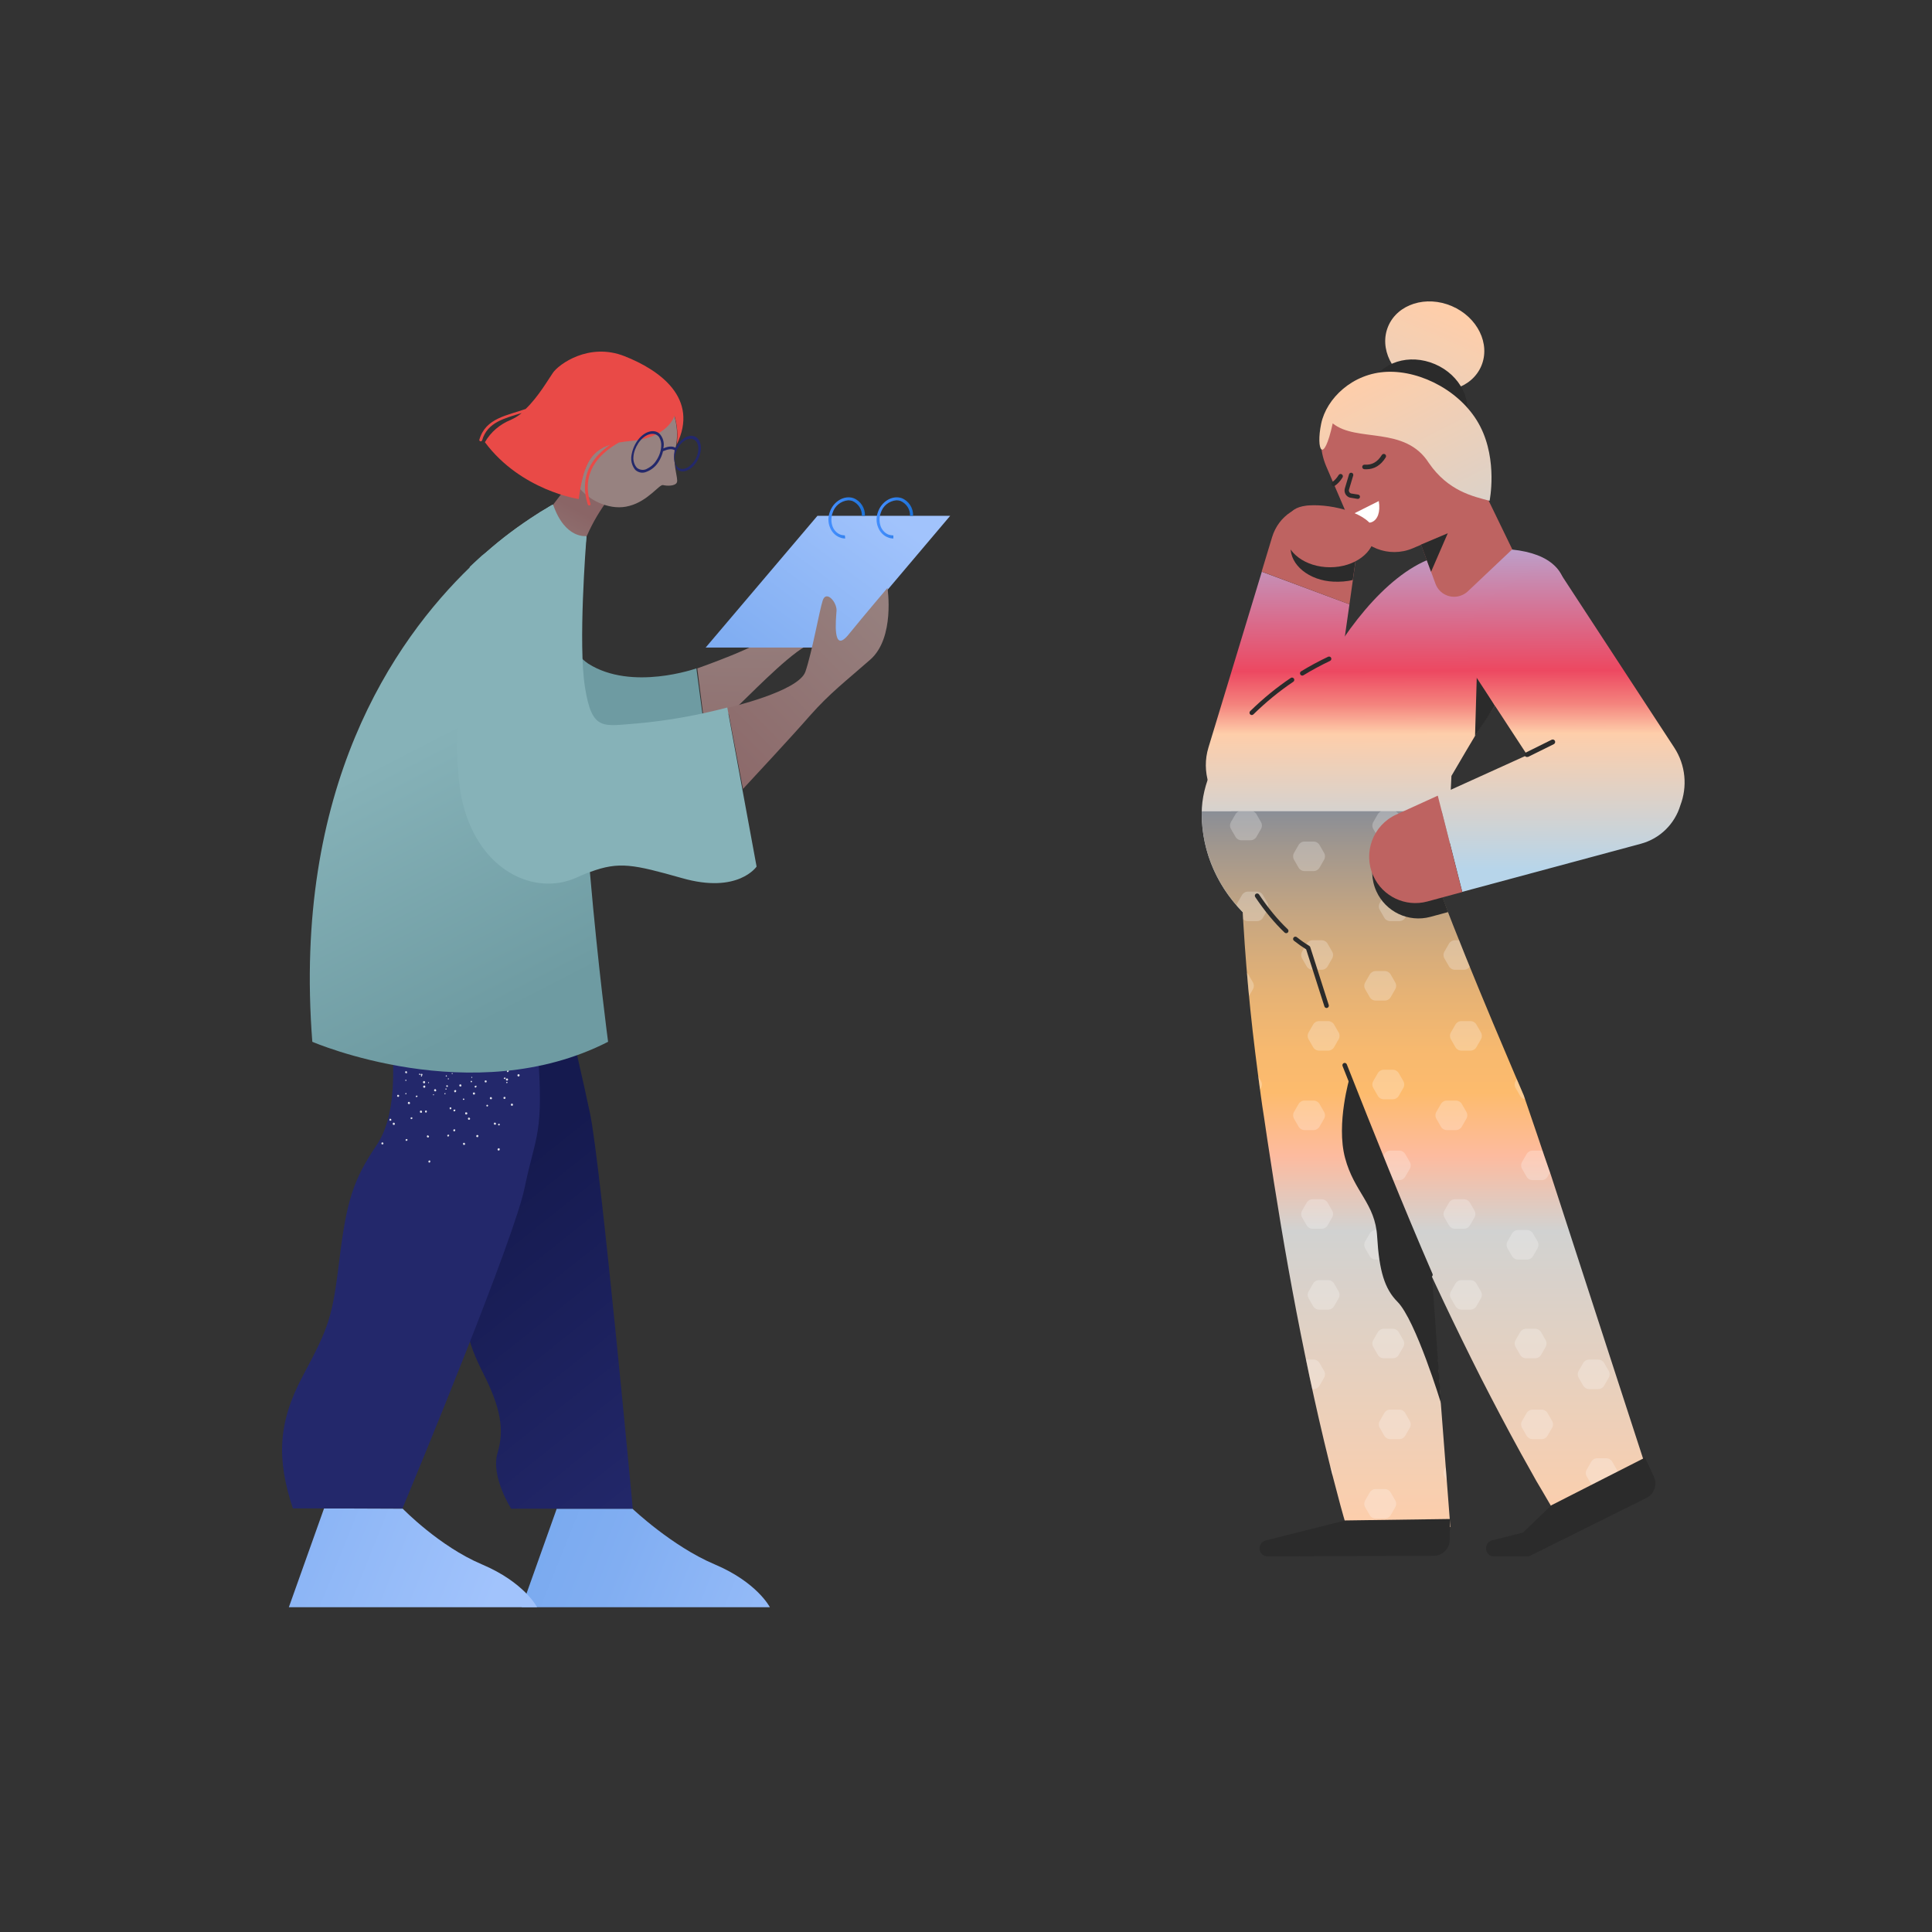 <?xml version="1.0" encoding="iso-8859-1" ?>
<svg version="1.1" xmlns="http://www.w3.org/2000/svg" xmlns:xlink="http://www.w3.org/1999/xlink" 
    viewBox="0 0 500 500" width="500" height="500">
    
    
    <rect x="0" y="0" width="500" height="500" fill="#333333" stroke="none"/>
    
    
    <!-- ITEM 0 -->
    <g>
        <defs>
            <clipPath id="clip-path-id-viewbox-item-0">
                <rect x="0.0" y="0.0" width="317.203" height="822.267"/>
            </clipPath>
        </defs>
        <g transform="translate(311.0 78.0) rotate(0.0 62.5 162.5) scale(0.394 0.395)">
            <g clip-path="url(#clip-path-id-viewbox-item-0)" transform="translate(-0.0 -0.0)">
                
<linearGradient id="SVGID_6_-i0" gradientUnits="userSpaceOnUse" x1="49.709" y1="155.434" x2="50.093" y2="372.683">
	<stop offset="0" style="stop-color:#B8A7D3"></stop>
	<stop offset="0.4" style="stop-color:#ED4861"></stop>
	<stop offset="0.5" style="stop-color:#F4837D"></stop>
	<stop offset="0.59" style="stop-color:#FECEAA"></stop>
	<stop offset="1" style="stop-color:#B7D5EA"></stop>
</linearGradient>
<path fill="url(#SVGID_6_-i0)" d="M85.03,283.19l-0.1-0.076l12.119-84.657l-57.564-21.339L4.431,292.28  c-4.765,15.539,0.576,32.659,13.144,42.131l2.394,1.898l8.992,6.834c19.514,14.831,46.65,2.789,50.428-22.378L85.03,283.19z"></path>
<g>
	<g>
		
			<linearGradient id="SVGID_7_-i0" gradientUnits="userSpaceOnUse" x1="-224.625" y1="383.307" x2="-224.241" y2="600.557" gradientTransform="matrix(1 0 0 1 344 -228)">
			<stop offset="0" style="stop-color:#B8A7D3"></stop>
			<stop offset="0.4" style="stop-color:#ED4861"></stop>
			<stop offset="0.5" style="stop-color:#F4837D"></stop>
			<stop offset="0.59" style="stop-color:#FECEAA"></stop>
			<stop offset="1" style="stop-color:#B7D5EA"></stop>
		</linearGradient>
		<path fill="url(#SVGID_7_-i0)" d="M203.774,162.574c-9.918-1.478-6.651,6.408-30.042,3.093    c-30.307-4.448-62.088,25.919-85.083,61.821c-2.307,3.603-4.346,6.694-6.216,9.463C39.316,255.53,0,296.452,0,335.437    c0,52.602,45.329,95.245,101.245,95.245s62.247-50.892,62.247-103.495c0-5.494,0.219-10.936,0.544-16.278    c15.448-26.212,19.764-34.023,28.146-45.351c4.052-5.475,16.936-18.963,21.733-24.101    C241.811,210.985,256.581,168.103,203.774,162.574z"></path>
	</g>
</g>
<g>
	<g>
		<linearGradient id="SVGID_9_-i0" gradientUnits="userSpaceOnUse" x1="81.725" y1="314.071" x2="81.725" y2="806.575">
			<stop offset="0" style="stop-color:#77879D"></stop>
			<stop offset="0.089" style="stop-color:#A1978E"></stop>
			<stop offset="0.188" style="stop-color:#C9A780"></stop>
			<stop offset="0.279" style="stop-color:#E5B275"></stop>
			<stop offset="0.358" style="stop-color:#F7B96F"></stop>
			<stop offset="0.415" style="stop-color:#FDBB6D"></stop>
			<stop offset="0.499" style="stop-color:#FDBB9F"></stop>
			<stop offset="0.599" style="stop-color:#D1D2D1"></stop>
			<stop offset="1" style="stop-color:#FECEAA"></stop>
		</linearGradient>
		<path fill="url(#SVGID_9_-i0)" d="M141.14,520.031l-4.909-56.638l-3.46-40.371c25.442-15.21,30.217-51.049,30.679-88.92H0.028    C0.018,334.548,0,334.993,0,335.437c0,24.974,10.222,47.698,26.939,64.685c0.145,2.555,0.284,4.996,0.41,7.28    c1.134,18.781,2.662,37.607,4.586,56.48c1.009,9.431,2.018,18.86,3.215,28.265l1.796,14.108l1.89,14.095l1.002,7.088l1.096,7.077    l2.101,14.164c1.479,9.369,2.885,18.844,4.364,28.211c5.956,37.661,12.589,75.331,20.391,113.046    c3.843,18.813,8.015,37.649,12.514,56.507l3.433,14.087l1.773,7.084l1.867,7.072c1.276,4.711,2.459,9.435,3.735,14.145    c1.37,4.699,2.553,9.422,4.017,14.107l68.198,0.074l-17.489-226.419C144.498,557.742,142.782,538.939,141.14,520.031z"></path>
	</g>
</g>
<g opacity="0.25">
	<g>
		<g>
			<defs>
				<path id="SVGID_20_-i0" d="M141.14,520.031l-4.909-56.638l-3.46-40.371c25.442-15.21,30.217-51.049,30.679-88.92H0.028      C0.018,334.548,0,334.993,0,335.437c0,24.974,10.222,47.698,26.939,64.685c0.145,2.555,0.284,4.996,0.41,7.28      c1.134,18.781,2.662,37.607,4.586,56.48c1.009,9.431,2.018,18.86,3.215,28.265l1.796,14.108l1.89,14.095l1.002,7.088      l1.096,7.077l2.101,14.164c1.479,9.369,2.885,18.844,4.364,28.211c5.956,37.661,12.589,75.331,20.391,113.046      c3.843,18.813,8.015,37.649,12.514,56.507l3.433,14.087l1.773,7.084l1.867,7.072c1.276,4.711,2.459,9.435,3.735,14.145      c1.37,4.699,2.553,9.422,4.017,14.107l68.198,0.074l-17.489-226.419C144.498,557.742,142.782,538.939,141.14,520.031z"></path>
			</defs>
			<clipPath id="SVGID_10_-i0">
				<use xlink:href="#SVGID_20_-i0" overflow="visible"></use>
			</clipPath>
			<g clip-path="url(#SVGID_10_-i0)">
				<rect x="139.926" y="246.49" fill="none" width="93.478" height="169.694"></rect>
				<g>
					<path fill="#FFFFFF" d="M213.4,403.782l-2.968-5.14c-0.809-1.402-0.809-3.128,0-4.53l2.968-5.14       c0.809-1.401,2.305-2.265,3.923-2.265h5.936c1.618,0,3.114,0.863,3.923,2.265l2.968,5.14c0.809,1.402,0.809,3.128,0,4.53       l-2.968,5.14c-0.809,1.402-2.305,2.265-3.923,2.265h-5.936C215.705,406.047,214.209,405.184,213.4,403.782z"></path>
				</g>
				<g>
					<path fill="#FFFFFF" d="M166.661,318.936l-2.968-5.14c-0.809-1.402-0.809-3.128,0-4.53l2.968-5.14       c0.809-1.402,2.305-2.265,3.923-2.265h5.936c1.618,0,3.114,0.863,3.923,2.265l2.968,5.14c0.809,1.402,0.809,3.128,0,4.53       l-2.968,5.14c-0.809,1.401-2.305,2.265-3.923,2.265h-5.936C168.966,321.201,167.47,320.337,166.661,318.936z"></path>
					<path fill="#FFFFFF" d="M209.151,350.803l-2.968-5.14c-0.809-1.402-0.809-3.128,0-4.53l2.968-5.14       c0.809-1.402,2.305-2.265,3.923-2.265h5.936c1.618,0,3.114,0.863,3.923,2.265l2.968,5.14c0.809,1.402,0.809,3.128,0,4.53       l-2.968,5.14c-0.809,1.401-2.305,2.265-3.923,2.265h-5.936C211.456,353.068,209.96,352.205,209.151,350.803z"></path>
					<path fill="#FFFFFF" d="M157.101,370.986l-2.968-5.14c-0.809-1.401-0.809-3.128,0-4.53l2.968-5.14       c0.809-1.402,2.305-2.265,3.923-2.265h5.936c1.618,0,3.114,0.863,3.923,2.265l2.968,5.14c0.809,1.402,0.809,3.128,0,4.53       l-2.968,5.14c-0.809,1.401-2.305,2.265-3.923,2.265h-5.936C159.405,373.251,157.91,372.387,157.101,370.986z"></path>
				</g>
				<g>
					<path fill="#FFFFFF" d="M203.84,286.139l-2.968-5.14c-0.809-1.401-0.809-3.128,0-4.53l2.968-5.14       c0.809-1.401,2.305-2.265,3.923-2.265h5.936c1.618,0,3.114,0.863,3.923,2.265l2.968,5.14c0.809,1.401,0.809,3.128,0,4.53       l-2.968,5.14c-0.809,1.402-2.305,2.265-3.923,2.265h-5.936C206.144,288.404,204.649,287.54,203.84,286.139z"></path>
				</g>
				<g>
					<path fill="#FFFFFF" d="M162.412,265.956l-2.968-5.14c-0.809-1.401-0.809-3.128,0-4.53l2.968-5.14       c0.809-1.402,2.305-2.265,3.923-2.265h5.936c1.618,0,3.114,0.863,3.923,2.265l2.968,5.14c0.809,1.401,0.809,3.128,0,4.53       l-2.968,5.14c-0.809,1.402-2.305,2.265-3.923,2.265h-5.936C164.717,268.221,163.221,267.358,162.412,265.956z"></path>
				</g>
			</g>
			<g clip-path="url(#SVGID_10_-i0)">
				<rect x="139.926" y="416.184" fill="none" width="93.478" height="169.694"></rect>
				<g>
					<path fill="#FFFFFF" d="M213.4,573.476l-2.968-5.14c-0.809-1.402-0.809-3.128,0-4.53l2.968-5.14       c0.809-1.401,2.305-2.265,3.923-2.265h5.936c1.618,0,3.114,0.863,3.923,2.265l2.968,5.14c0.809,1.402,0.809,3.128,0,4.53       l-2.968,5.14c-0.809,1.402-2.305,2.265-3.923,2.265h-5.936C215.705,575.741,214.209,574.878,213.4,573.476z"></path>
				</g>
				<g>
					<path fill="#FFFFFF" d="M166.661,488.629l-2.968-5.14c-0.809-1.401-0.809-3.128,0-4.53l2.968-5.14       c0.809-1.401,2.305-2.265,3.923-2.265h5.936c1.618,0,3.114,0.863,3.923,2.265l2.968,5.14c0.809,1.401,0.809,3.128,0,4.53       l-2.968,5.14c-0.809,1.402-2.305,2.265-3.923,2.265h-5.936C168.966,490.894,167.47,490.031,166.661,488.629z"></path>
					<path fill="#FFFFFF" d="M209.151,520.497l-2.968-5.14c-0.809-1.402-0.809-3.128,0-4.53l2.968-5.14       c0.809-1.401,2.305-2.265,3.923-2.265h5.936c1.618,0,3.114,0.863,3.923,2.265l2.968,5.14c0.809,1.402,0.809,3.128,0,4.53       l-2.968,5.14c-0.809,1.401-2.305,2.265-3.923,2.265h-5.936C211.456,522.762,209.96,521.898,209.151,520.497z"></path>
					<path fill="#FFFFFF" d="M157.101,540.679l-2.968-5.14c-0.809-1.401-0.809-3.128,0-4.53l2.968-5.14       c0.809-1.401,2.305-2.265,3.923-2.265h5.936c1.618,0,3.114,0.863,3.923,2.265l2.968,5.14c0.809,1.401,0.809,3.128,0,4.53       l-2.968,5.14c-0.809,1.401-2.305,2.265-3.923,2.265h-5.936C159.405,542.944,157.91,542.081,157.101,540.679z"></path>
				</g>
				<g>
					<path fill="#FFFFFF" d="M203.84,455.833l-2.968-5.14c-0.809-1.402-0.809-3.128,0-4.53l2.968-5.14       c0.809-1.401,2.305-2.265,3.923-2.265h5.936c1.618,0,3.114,0.863,3.923,2.265l2.968,5.14c0.809,1.402,0.809,3.128,0,4.53       l-2.968,5.14c-0.809,1.402-2.305,2.265-3.923,2.265h-5.936C206.144,458.097,204.649,457.234,203.84,455.833z"></path>
				</g>
				<g>
					<path fill="#FFFFFF" d="M162.412,435.65l-2.968-5.14c-0.809-1.402-0.809-3.128,0-4.53l2.968-5.14       c0.809-1.401,2.305-2.265,3.923-2.265h5.936c1.618,0,3.114,0.863,3.923,2.265l2.968,5.14c0.809,1.402,0.809,3.128,0,4.53       l-2.968,5.14c-0.809,1.402-2.305,2.265-3.923,2.265h-5.936C164.717,437.915,163.221,437.051,162.412,435.65z"></path>
				</g>
			</g>
			<g clip-path="url(#SVGID_10_-i0)">
				<rect x="139.926" y="585.878" fill="none" width="93.478" height="169.694"></rect>
				<g>
					<path fill="#FFFFFF" d="M213.4,743.17l-2.968-5.14c-0.809-1.401-0.809-3.128,0-4.53l2.968-5.14       c0.809-1.401,2.305-2.265,3.923-2.265h5.936c1.618,0,3.114,0.863,3.923,2.265l2.968,5.14c0.809,1.401,0.809,3.128,0,4.53       l-2.968,5.14c-0.809,1.401-2.305,2.265-3.923,2.265h-5.936C215.705,745.435,214.209,744.571,213.4,743.17z"></path>
				</g>
				<g>
					<path fill="#FFFFFF" d="M166.661,658.323l-2.968-5.14c-0.809-1.401-0.809-3.128,0-4.53l2.968-5.14       c0.809-1.401,2.305-2.265,3.923-2.265h5.936c1.618,0,3.114,0.863,3.923,2.265l2.968,5.14c0.809,1.401,0.809,3.128,0,4.53       l-2.968,5.14c-0.809,1.402-2.305,2.265-3.923,2.265h-5.936C168.966,660.588,167.47,659.724,166.661,658.323z"></path>
					<path fill="#FFFFFF" d="M209.151,690.19l-2.968-5.14c-0.809-1.401-0.809-3.128,0-4.53l2.968-5.14       c0.809-1.401,2.305-2.265,3.923-2.265h5.936c1.618,0,3.114,0.863,3.923,2.265l2.968,5.14c0.809,1.401,0.809,3.128,0,4.53       l-2.968,5.14c-0.809,1.402-2.305,2.265-3.923,2.265h-5.936C211.456,692.455,209.96,691.592,209.151,690.19z"></path>
					<path fill="#FFFFFF" d="M157.101,710.373l-2.968-5.14c-0.809-1.401-0.809-3.128,0-4.53l2.968-5.14       c0.809-1.401,2.305-2.265,3.923-2.265h5.936c1.618,0,3.114,0.863,3.923,2.265l2.968,5.14c0.809,1.401,0.809,3.128,0,4.53       l-2.968,5.14c-0.809,1.401-2.305,2.265-3.923,2.265h-5.936C159.405,712.638,157.91,711.775,157.101,710.373z"></path>
				</g>
				<g>
					<path fill="#FFFFFF" d="M203.84,625.526l-2.968-5.14c-0.809-1.401-0.809-3.128,0-4.53l2.968-5.14       c0.809-1.401,2.305-2.265,3.923-2.265h5.936c1.618,0,3.114,0.863,3.923,2.265l2.968,5.14c0.809,1.401,0.809,3.128,0,4.53       l-2.968,5.14c-0.809,1.401-2.305,2.265-3.923,2.265h-5.936C206.144,627.791,204.649,626.928,203.84,625.526z"></path>
				</g>
				<g>
					<path fill="#FFFFFF" d="M162.412,605.344l-2.968-5.14c-0.809-1.402-0.809-3.128,0-4.53l2.968-5.14       c0.809-1.401,2.305-2.265,3.923-2.265h5.936c1.618,0,3.114,0.863,3.923,2.265l2.968,5.14c0.809,1.402,0.809,3.128,0,4.53       l-2.968,5.14c-0.809,1.402-2.305,2.265-3.923,2.265h-5.936C164.717,607.608,163.221,606.745,162.412,605.344z"></path>
				</g>
			</g>
			<g clip-path="url(#SVGID_10_-i0)">
				<rect x="139.926" y="755.571" fill="none" width="93.478" height="169.694"></rect>
				<g>
					<path fill="#FFFFFF" d="M166.661,828.017l-2.968-5.14c-0.809-1.401-0.809-3.128,0-4.53l2.968-5.14       c0.809-1.401,2.305-2.265,3.923-2.265h5.936c1.618,0,3.114,0.863,3.923,2.265l2.968,5.14c0.809,1.401,0.809,3.128,0,4.53       l-2.968,5.14c-0.809,1.401-2.305,2.265-3.923,2.265h-5.936C168.966,830.281,167.47,829.418,166.661,828.017z"></path>
				</g>
				<g>
					<path fill="#FFFFFF" d="M203.84,795.22l-2.968-5.14c-0.809-1.401-0.809-3.128,0-4.53l2.968-5.14       c0.809-1.402,2.305-2.265,3.923-2.265h5.936c1.618,0,3.114,0.863,3.923,2.265l2.968,5.14c0.809,1.402,0.809,3.128,0,4.53       l-2.968,5.14c-0.809,1.401-2.305,2.265-3.923,2.265h-5.936C206.144,797.485,204.649,796.621,203.84,795.22z"></path>
				</g>
				<g>
					<path fill="#FFFFFF" d="M162.412,775.037l-2.968-5.14c-0.809-1.401-0.809-3.128,0-4.53l2.968-5.14       c0.809-1.401,2.305-2.265,3.923-2.265h5.936c1.618,0,3.114,0.863,3.923,2.265l2.968,5.14c0.809,1.401,0.809,3.128,0,4.53       l-2.968,5.14c-0.809,1.401-2.305,2.265-3.923,2.265h-5.936C164.717,777.302,163.221,776.439,162.412,775.037z"></path>
				</g>
			</g>
			<g clip-path="url(#SVGID_10_-i0)">
				<rect x="46.448" y="246.49" fill="none" width="93.478" height="169.694"></rect>
				<g>
					<path fill="#FFFFFF" d="M119.922,403.782l-2.968-5.14c-0.809-1.402-0.809-3.128,0-4.53l2.968-5.14       c0.809-1.401,2.305-2.265,3.923-2.265h5.936c1.618,0,3.114,0.863,3.923,2.265l2.968,5.14c0.809,1.402,0.809,3.128,0,4.53       l-2.968,5.14c-0.809,1.402-2.305,2.265-3.923,2.265h-5.936C122.227,406.047,120.731,405.184,119.922,403.782z"></path>
				</g>
				<g>
					<path fill="#FFFFFF" d="M73.183,318.936l-2.968-5.14c-0.809-1.402-0.809-3.128,0-4.53l2.968-5.14       c0.809-1.402,2.305-2.265,3.923-2.265h5.936c1.618,0,3.114,0.863,3.923,2.265l2.968,5.14c0.809,1.402,0.809,3.128,0,4.53       l-2.968,5.14c-0.809,1.401-2.305,2.265-3.923,2.265h-5.936C75.488,321.201,73.993,320.337,73.183,318.936z"></path>
					<path fill="#FFFFFF" d="M115.673,350.803l-2.968-5.14c-0.809-1.402-0.809-3.128,0-4.53l2.968-5.14       c0.809-1.402,2.305-2.265,3.923-2.265h5.936c1.618,0,3.114,0.863,3.923,2.265l2.968,5.14c0.809,1.402,0.809,3.128,0,4.53       l-2.968,5.14c-0.809,1.401-2.305,2.265-3.923,2.265h-5.936C117.978,353.068,116.482,352.205,115.673,350.803z"></path>
					<path fill="#FFFFFF" d="M63.623,370.986l-2.968-5.14c-0.809-1.401-0.809-3.128,0-4.53l2.968-5.14       c0.809-1.402,2.305-2.265,3.923-2.265h5.936c1.618,0,3.114,0.863,3.923,2.265l2.968,5.14c0.809,1.402,0.809,3.128,0,4.53       l-2.968,5.14c-0.809,1.401-2.305,2.265-3.923,2.265h-5.936C65.928,373.251,64.432,372.387,63.623,370.986z"></path>
				</g>
				<g>
					<path fill="#FFFFFF" d="M110.362,286.139l-2.968-5.14c-0.809-1.401-0.809-3.128,0-4.53l2.968-5.14       c0.809-1.401,2.305-2.265,3.923-2.265h5.936c1.618,0,3.114,0.863,3.923,2.265l2.968,5.14c0.809,1.401,0.809,3.128,0,4.53       l-2.968,5.14c-0.809,1.402-2.305,2.265-3.923,2.265h-5.936C112.667,288.404,111.171,287.54,110.362,286.139z"></path>
				</g>
				<g>
					<path fill="#FFFFFF" d="M68.934,265.956l-2.968-5.14c-0.809-1.401-0.809-3.128,0-4.53l2.968-5.14       c0.809-1.402,2.305-2.265,3.923-2.265h5.936c1.618,0,3.114,0.863,3.923,2.265l2.968,5.14c0.809,1.401,0.809,3.128,0,4.53       l-2.968,5.14c-0.809,1.402-2.305,2.265-3.923,2.265h-5.936C71.239,268.221,69.744,267.358,68.934,265.956z"></path>
				</g>
			</g>
			<g clip-path="url(#SVGID_10_-i0)">
				<rect x="46.448" y="416.184" fill="none" width="93.478" height="169.694"></rect>
				<g>
					<path fill="#FFFFFF" d="M119.922,573.476l-2.968-5.14c-0.809-1.402-0.809-3.128,0-4.53l2.968-5.14       c0.809-1.401,2.305-2.265,3.923-2.265h5.936c1.618,0,3.114,0.863,3.923,2.265l2.968,5.14c0.809,1.402,0.809,3.128,0,4.53       l-2.968,5.14c-0.809,1.402-2.305,2.265-3.923,2.265h-5.936C122.227,575.741,120.731,574.878,119.922,573.476z"></path>
				</g>
				<g>
					<path fill="#FFFFFF" d="M73.183,488.629l-2.968-5.14c-0.809-1.401-0.809-3.128,0-4.53l2.968-5.14       c0.809-1.401,2.305-2.265,3.923-2.265h5.936c1.618,0,3.114,0.863,3.923,2.265l2.968,5.14c0.809,1.401,0.809,3.128,0,4.53       l-2.968,5.14c-0.809,1.402-2.305,2.265-3.923,2.265h-5.936C75.488,490.894,73.993,490.031,73.183,488.629z"></path>
					<path fill="#FFFFFF" d="M115.673,520.497l-2.968-5.14c-0.809-1.402-0.809-3.128,0-4.53l2.968-5.14       c0.809-1.401,2.305-2.265,3.923-2.265h5.936c1.618,0,3.114,0.863,3.923,2.265l2.968,5.14c0.809,1.402,0.809,3.128,0,4.53       l-2.968,5.14c-0.809,1.401-2.305,2.265-3.923,2.265h-5.936C117.978,522.762,116.482,521.898,115.673,520.497z"></path>
					<path fill="#FFFFFF" d="M63.623,540.679l-2.968-5.14c-0.809-1.401-0.809-3.128,0-4.53l2.968-5.14       c0.809-1.401,2.305-2.265,3.923-2.265h5.936c1.618,0,3.114,0.863,3.923,2.265l2.968,5.14c0.809,1.401,0.809,3.128,0,4.53       l-2.968,5.14c-0.809,1.401-2.305,2.265-3.923,2.265h-5.936C65.928,542.944,64.432,542.081,63.623,540.679z"></path>
				</g>
				<g>
					<path fill="#FFFFFF" d="M110.362,455.833l-2.968-5.14c-0.809-1.402-0.809-3.128,0-4.53l2.968-5.14       c0.809-1.401,2.305-2.265,3.923-2.265h5.936c1.618,0,3.114,0.863,3.923,2.265l2.968,5.14c0.809,1.402,0.809,3.128,0,4.53       l-2.968,5.14c-0.809,1.402-2.305,2.265-3.923,2.265h-5.936C112.667,458.097,111.171,457.234,110.362,455.833z"></path>
				</g>
				<g>
					<path fill="#FFFFFF" d="M68.934,435.65l-2.968-5.14c-0.809-1.402-0.809-3.128,0-4.53l2.968-5.14       c0.809-1.401,2.305-2.265,3.923-2.265h5.936c1.618,0,3.114,0.863,3.923,2.265l2.968,5.14c0.809,1.402,0.809,3.128,0,4.53       l-2.968,5.14c-0.809,1.402-2.305,2.265-3.923,2.265h-5.936C71.239,437.915,69.744,437.051,68.934,435.65z"></path>
				</g>
			</g>
			<g clip-path="url(#SVGID_10_-i0)">
				<rect x="46.448" y="585.878" fill="none" width="93.478" height="169.694"></rect>
				<g>
					<path fill="#FFFFFF" d="M119.922,743.17l-2.968-5.14c-0.809-1.401-0.809-3.128,0-4.53l2.968-5.14       c0.809-1.401,2.305-2.265,3.923-2.265h5.936c1.618,0,3.114,0.863,3.923,2.265l2.968,5.14c0.809,1.401,0.809,3.128,0,4.53       l-2.968,5.14c-0.809,1.401-2.305,2.265-3.923,2.265h-5.936C122.227,745.435,120.731,744.571,119.922,743.17z"></path>
				</g>
				<g>
					<path fill="#FFFFFF" d="M73.183,658.323l-2.968-5.14c-0.809-1.401-0.809-3.128,0-4.53l2.968-5.14       c0.809-1.401,2.305-2.265,3.923-2.265h5.936c1.618,0,3.114,0.863,3.923,2.265l2.968,5.14c0.809,1.401,0.809,3.128,0,4.53       l-2.968,5.14c-0.809,1.402-2.305,2.265-3.923,2.265h-5.936C75.488,660.588,73.993,659.724,73.183,658.323z"></path>
					<path fill="#FFFFFF" d="M115.673,690.19l-2.968-5.14c-0.809-1.401-0.809-3.128,0-4.53l2.968-5.14       c0.809-1.401,2.305-2.265,3.923-2.265h5.936c1.618,0,3.114,0.863,3.923,2.265l2.968,5.14c0.809,1.401,0.809,3.128,0,4.53       l-2.968,5.14c-0.809,1.402-2.305,2.265-3.923,2.265h-5.936C117.978,692.455,116.482,691.592,115.673,690.19z"></path>
					<path fill="#FFFFFF" d="M63.623,710.373l-2.968-5.14c-0.809-1.401-0.809-3.128,0-4.53l2.968-5.14       c0.809-1.401,2.305-2.265,3.923-2.265h5.936c1.618,0,3.114,0.863,3.923,2.265l2.968,5.14c0.809,1.401,0.809,3.128,0,4.53       l-2.968,5.14c-0.809,1.401-2.305,2.265-3.923,2.265h-5.936C65.928,712.638,64.432,711.775,63.623,710.373z"></path>
				</g>
				<g>
					<path fill="#FFFFFF" d="M110.362,625.526l-2.968-5.14c-0.809-1.401-0.809-3.128,0-4.53l2.968-5.14       c0.809-1.401,2.305-2.265,3.923-2.265h5.936c1.618,0,3.114,0.863,3.923,2.265l2.968,5.14c0.809,1.401,0.809,3.128,0,4.53       l-2.968,5.14c-0.809,1.401-2.305,2.265-3.923,2.265h-5.936C112.667,627.791,111.171,626.928,110.362,625.526z"></path>
				</g>
				<g>
					<path fill="#FFFFFF" d="M68.934,605.344l-2.968-5.14c-0.809-1.402-0.809-3.128,0-4.53l2.968-5.14       c0.809-1.401,2.305-2.265,3.923-2.265h5.936c1.618,0,3.114,0.863,3.923,2.265l2.968,5.14c0.809,1.402,0.809,3.128,0,4.53       l-2.968,5.14c-0.809,1.402-2.305,2.265-3.923,2.265h-5.936C71.239,607.608,69.744,606.745,68.934,605.344z"></path>
				</g>
			</g>
			<g clip-path="url(#SVGID_10_-i0)">
				<rect x="46.448" y="755.571" fill="none" width="93.478" height="169.694"></rect>
				<g>
					<path fill="#FFFFFF" d="M73.183,828.017l-2.968-5.14c-0.809-1.401-0.809-3.128,0-4.53l2.968-5.14       c0.809-1.401,2.305-2.265,3.923-2.265h5.936c1.618,0,3.114,0.863,3.923,2.265l2.968,5.14c0.809,1.401,0.809,3.128,0,4.53       l-2.968,5.14c-0.809,1.401-2.305,2.265-3.923,2.265h-5.936C75.488,830.281,73.993,829.418,73.183,828.017z"></path>
				</g>
				<g>
					<path fill="#FFFFFF" d="M110.362,795.22l-2.968-5.14c-0.809-1.401-0.809-3.128,0-4.53l2.968-5.14       c0.809-1.402,2.305-2.265,3.923-2.265h5.936c1.618,0,3.114,0.863,3.923,2.265l2.968,5.14c0.809,1.402,0.809,3.128,0,4.53       l-2.968,5.14c-0.809,1.401-2.305,2.265-3.923,2.265h-5.936C112.667,797.485,111.171,796.621,110.362,795.22z"></path>
				</g>
				<g>
					<path fill="#FFFFFF" d="M68.934,775.037l-2.968-5.14c-0.809-1.401-0.809-3.128,0-4.53l2.968-5.14       c0.809-1.401,2.305-2.265,3.923-2.265h5.936c1.618,0,3.114,0.863,3.923,2.265l2.968,5.14c0.809,1.401,0.809,3.128,0,4.53       l-2.968,5.14c-0.809,1.401-2.305,2.265-3.923,2.265h-5.936C71.239,777.302,69.744,776.439,68.934,775.037z"></path>
				</g>
			</g>
			<g clip-path="url(#SVGID_10_-i0)">
				<rect x="-47.03" y="246.49" fill="none" width="93.478" height="169.694"></rect>
				<g>
					<path fill="#FFFFFF" d="M26.444,403.782l-2.968-5.14c-0.809-1.402-0.809-3.128,0-4.53l2.968-5.14       c0.809-1.401,2.305-2.265,3.923-2.265h5.936c1.618,0,3.114,0.863,3.923,2.265l2.968,5.14c0.809,1.402,0.809,3.128,0,4.53       l-2.968,5.14c-0.809,1.402-2.305,2.265-3.923,2.265h-5.936C28.749,406.047,27.254,405.184,26.444,403.782z"></path>
				</g>
				<g>
					<path fill="#FFFFFF" d="M22.195,350.803l-2.968-5.14c-0.809-1.402-0.809-3.128,0-4.53l2.968-5.14       c0.809-1.402,2.305-2.265,3.923-2.265h5.936c1.618,0,3.114,0.863,3.923,2.265l2.968,5.14c0.809,1.402,0.809,3.128,0,4.53       l-2.968,5.14c-0.809,1.401-2.305,2.265-3.923,2.265h-5.936C24.5,353.068,23.005,352.205,22.195,350.803z"></path>
				</g>
				<g>
					<path fill="#FFFFFF" d="M16.884,286.139l-2.968-5.14c-0.809-1.401-0.809-3.128,0-4.53l2.968-5.14       c0.809-1.401,2.305-2.265,3.923-2.265h5.936c1.618,0,3.114,0.863,3.923,2.265l2.968,5.14c0.809,1.401,0.809,3.128,0,4.53       l-2.968,5.14c-0.809,1.402-2.305,2.265-3.923,2.265h-5.936C19.189,288.404,17.693,287.54,16.884,286.139z"></path>
				</g>
			</g>
			<g clip-path="url(#SVGID_10_-i0)">
				<rect x="-47.03" y="416.184" fill="none" width="93.478" height="169.694"></rect>
				<g>
					<path fill="#FFFFFF" d="M26.444,573.476l-2.968-5.14c-0.809-1.402-0.809-3.128,0-4.53l2.968-5.14       c0.809-1.401,2.305-2.265,3.923-2.265h5.936c1.618,0,3.114,0.863,3.923,2.265l2.968,5.14c0.809,1.402,0.809,3.128,0,4.53       l-2.968,5.14c-0.809,1.402-2.305,2.265-3.923,2.265h-5.936C28.749,575.741,27.254,574.878,26.444,573.476z"></path>
				</g>
				<g>
					<path fill="#FFFFFF" d="M22.195,520.497l-2.968-5.14c-0.809-1.402-0.809-3.128,0-4.53l2.968-5.14       c0.809-1.401,2.305-2.265,3.923-2.265h5.936c1.618,0,3.114,0.863,3.923,2.265l2.968,5.14c0.809,1.402,0.809,3.128,0,4.53       l-2.968,5.14c-0.809,1.401-2.305,2.265-3.923,2.265h-5.936C24.5,522.762,23.005,521.898,22.195,520.497z"></path>
				</g>
				<g>
					<path fill="#FFFFFF" d="M16.884,455.833l-2.968-5.14c-0.809-1.402-0.809-3.128,0-4.53l2.968-5.14       c0.809-1.401,2.305-2.265,3.923-2.265h5.936c1.618,0,3.114,0.863,3.923,2.265l2.968,5.14c0.809,1.402,0.809,3.128,0,4.53       l-2.968,5.14c-0.809,1.402-2.305,2.265-3.923,2.265h-5.936C19.189,458.097,17.693,457.234,16.884,455.833z"></path>
				</g>
			</g>
			<g clip-path="url(#SVGID_10_-i0)">
				<rect x="-47.03" y="585.878" fill="none" width="93.478" height="169.694"></rect>
				<g>
					<path fill="#FFFFFF" d="M26.444,743.17l-2.968-5.14c-0.809-1.401-0.809-3.128,0-4.53l2.968-5.14       c0.809-1.401,2.305-2.265,3.923-2.265h5.936c1.618,0,3.114,0.863,3.923,2.265l2.968,5.14c0.809,1.401,0.809,3.128,0,4.53       l-2.968,5.14c-0.809,1.401-2.305,2.265-3.923,2.265h-5.936C28.749,745.435,27.254,744.571,26.444,743.17z"></path>
				</g>
				<g>
					<path fill="#FFFFFF" d="M22.195,690.19l-2.968-5.14c-0.809-1.401-0.809-3.128,0-4.53l2.968-5.14       c0.809-1.401,2.305-2.265,3.923-2.265h5.936c1.618,0,3.114,0.863,3.923,2.265l2.968,5.14c0.809,1.401,0.809,3.128,0,4.53       l-2.968,5.14c-0.809,1.402-2.305,2.265-3.923,2.265h-5.936C24.5,692.455,23.005,691.592,22.195,690.19z"></path>
				</g>
				<g>
					<path fill="#FFFFFF" d="M16.884,625.526l-2.968-5.14c-0.809-1.401-0.809-3.128,0-4.53l2.968-5.14       c0.809-1.401,2.305-2.265,3.923-2.265h5.936c1.618,0,3.114,0.863,3.923,2.265l2.968,5.14c0.809,1.401,0.809,3.128,0,4.53       l-2.968,5.14c-0.809,1.401-2.305,2.265-3.923,2.265h-5.936C19.189,627.791,17.693,626.928,16.884,625.526z"></path>
				</g>
			</g>
			<g clip-path="url(#SVGID_10_-i0)">
				<rect x="-47.03" y="755.571" fill="none" width="93.478" height="169.694"></rect>
				<g>
				</g>
				<g>
					<path fill="#FFFFFF" d="M16.884,795.22l-2.968-5.14c-0.809-1.401-0.809-3.128,0-4.53l2.968-5.14       c0.809-1.402,2.305-2.265,3.923-2.265h5.936c1.618,0,3.114,0.863,3.923,2.265l2.968,5.14c0.809,1.402,0.809,3.128,0,4.53       l-2.968,5.14c-0.809,1.401-2.305,2.265-3.923,2.265h-5.936C19.189,797.485,17.693,796.621,16.884,795.22z"></path>
				</g>
			</g>
		</g>
	</g>
</g>
<path fill="#BE6361" d="M97.048,198.458l4.188-29.612c2.326-16.554-8.345-32.093-23.835-34.706  c-13.699-2.311-26.88,6.292-31.175,20.348l-6.842,22.543"></path>
<path fill="#2B2B2B" d="M97.266,508.303l53.315,120.8l6.667,93c0,0-16.667-54.667-28.667-66.667c-8.34-8.34-12-20-13.333-42.667  c-1.282-21.802-15.087-29.095-21.087-51.594C88.161,538.677,97.266,508.303,97.266,508.303z"></path>
<linearGradient id="SVGID_11_-i0" gradientUnits="userSpaceOnUse" x1="127.123" y1="234.46" x2="127.123" y2="-113.643" gradientTransform="matrix(0.668 0.286 -0.394 0.919 32.969 75.222)">
	<stop offset="0" style="stop-color:#77879D"></stop>
	<stop offset="0.41" style="stop-color:#FDBB6D"></stop>
	<stop offset="0.5" style="stop-color:#FDBB9F"></stop>
	<stop offset="0.6" style="stop-color:#D1D2D1"></stop>
	<stop offset="1" style="stop-color:#FECEAA"></stop>
</linearGradient>
<path fill="url(#SVGID_11_-i0)" d="M183.628,42.368c-6.196,14.469-24.894,20.342-41.764,13.118s-25.523-24.809-19.328-39.278  S147.43-4.134,164.3,3.09S189.824,27.899,183.628,42.368z"></path>
<ellipse transform="matrix(0.919 0.394 -0.394 0.919 37.958 -50.497)" fill="#2B2B2B" cx="142.082" cy="67.288" rx="33.229" ry="28.499"></ellipse>
<path fill="#BE6361" d="M174.745,190.033l29.24-27.6l-36.631-75.341l-43.068,18.471l29.284,79.471  c2.487,6.719,9.937,10.164,16.667,7.708C171.904,192.148,173.437,191.227,174.745,190.033z"></path>
<path fill="#BE6361" d="M138.731,161.724l26.964-11.491c13.965-5.956,20.459-22.105,14.503-36.07  c-0.005-0.013-0.011-0.026-0.016-0.038l-17.421-40.663c-9.593-22.334-35.475-32.662-57.809-23.069  c-0.009,0.004-0.018,0.008-0.027,0.012l0,0c-22.334,9.593-32.662,35.475-23.068,57.809c0.004,0.009,0.008,0.019,0.012,0.028  l16.062,37.331C104.805,161.23,123.003,168.434,138.731,161.724L138.731,161.724z"></path>
<g>
	<path fill="#2B2B2B" d="M102.546,129.403c-0.073,0-0.148-0.006-0.223-0.018l-5.099-0.854c-2.524-0.798-3.938-3.437-3.198-6   l2.776-9.271c0.226-0.752,1.021-1.177,1.768-0.953c0.751,0.225,1.178,1.017,0.953,1.768l-2.772,9.258   c-0.306,1.059,0.286,2.162,1.35,2.498l0.089,0.029l4.575,0.721c0.775,0.122,1.304,0.849,1.182,1.624   C103.836,128.904,103.233,129.403,102.546,129.403z"></path>
</g>
<path fill="#FFFFFF" d="M100.149,138.907c7.596,10.859,18.639,6.719,16.164-8.091L100.149,138.907z"></path>
<polygon fill="#2B2B2B" points="144.04,159.333 161.626,151.92 150.651,177.165 "></polygon>
<linearGradient id="SVGID_12_-i0" gradientUnits="userSpaceOnUse" x1="-59.018" y1="-867.506" x2="-59.018" y2="-511.68" gradientTransform="matrix(-0.894 0.448 -0.448 -0.894 -171.743 -382.944)">
	<stop offset="0" style="stop-color:#77879D"></stop>
	<stop offset="0.41" style="stop-color:#FDBB6D"></stop>
	<stop offset="0.5" style="stop-color:#FDBB9F"></stop>
	<stop offset="0.6" style="stop-color:#D1D2D1"></stop>
	<stop offset="1" style="stop-color:#FECEAA"></stop>
</linearGradient>
<path fill="url(#SVGID_12_-i0)" d="M189.1,130.64c-10.825-2.851-27.247-6.378-39.901-24.773  c-15.748-24.678-47.341-13.186-63.145-25.954c-6.099,27.897-11.167,17.472-7.591,0.25c3.449-16.541,20.597-33.15,43.309-34.023  s49.63,13.344,61.182,35.803C194.506,104.402,189.1,130.64,189.1,130.64z"></path>
<path fill="#2B2B2B" d="M42.029,811.828l52.192-13.12l68.949-0.958l-0.287,13.79c-0.055,5.726-4.712,10.34-10.438,10.342  L43.37,822.266c-2.924,0.049-5.333-2.282-5.382-5.206C37.947,814.586,39.625,812.413,42.029,811.828z"></path>
<path fill="#2B2B2B" d="M104.586,145.27c-4.915-3.291-9.034-4.81-16.07-5.104c-16.139-0.675-29.63,8.507-30.131,20.508  c-0.502,12.001,12.175,22.277,28.315,22.952c4.129,0.173,8.92-0.126,12.529-1.126L104.586,145.27z"></path>
<path fill="#BE6361" d="M113.535,152.446c0,12.012-13.095,21.749-29.249,21.749s-29.249-9.737-29.249-21.749  s2.67-18.892,18.824-18.892S113.535,140.435,113.535,152.446z"></path>
<g>
	<path fill="#2B2B2B" d="M32.888,271.018c-0.391,0-0.781-0.152-1.075-0.454c-0.578-0.594-0.564-1.544,0.029-2.122   c8.602-8.363,17.316-15.467,26.642-21.719c0.686-0.462,1.618-0.278,2.081,0.411c0.461,0.688,0.277,1.62-0.411,2.082   c-9.173,6.149-17.75,13.142-26.22,21.378C33.642,270.877,33.265,271.018,32.888,271.018z M66.06,245.164   c-0.506,0-1-0.256-1.282-0.721c-0.431-0.708-0.206-1.63,0.502-2.061c5.6-3.405,11.567-6.616,17.738-9.545   c0.749-0.356,1.644-0.037,1.999,0.712c0.354,0.749,0.036,1.643-0.712,1.998c-6.078,2.885-11.955,6.047-17.467,9.398   C66.595,245.093,66.325,245.164,66.06,245.164z"></path>
</g>
<g>
	<g>
		<path fill="#2B2B2B" d="M108.054,110.001c-0.405,0-0.817-0.016-1.237-0.046c-0.826-0.062-1.446-0.781-1.385-1.607    c0.062-0.828,0.796-1.441,1.607-1.385c4.737,0.355,8.418-1.71,11.285-6.334c0.437-0.706,1.362-0.919,2.064-0.484    c0.704,0.437,0.921,1.361,0.484,2.065C117.668,107.38,113.355,110.001,108.054,110.001z"></path>
	</g>
</g>
<g>
	<g>
		<path fill="#2B2B2B" d="M86.676,121.039c-0.478,0-0.948-0.228-1.238-0.653c-0.469-0.684-0.294-1.617,0.39-2.085    c1.526-1.044,2.915-2.567,4.129-4.526c0.438-0.705,1.362-0.919,2.065-0.484c0.704,0.437,0.921,1.361,0.485,2.065    c-1.436,2.315-3.112,4.139-4.984,5.42C87.263,120.954,86.968,121.039,86.676,121.039z"></path>
	</g>
</g>
<g>
	<g>
		<linearGradient id="SVGID_13_-i0" gradientUnits="userSpaceOnUse" x1="155.241" y1="314.071" x2="155.241" y2="806.575">
			<stop offset="0" style="stop-color:#77879D"></stop>
			<stop offset="0.089" style="stop-color:#A1978E"></stop>
			<stop offset="0.188" style="stop-color:#C9A780"></stop>
			<stop offset="0.279" style="stop-color:#E5B275"></stop>
			<stop offset="0.358" style="stop-color:#F7B96F"></stop>
			<stop offset="0.415" style="stop-color:#FDBB6D"></stop>
			<stop offset="0.499" style="stop-color:#FDBB9F"></stop>
			<stop offset="0.599" style="stop-color:#D1D2D1"></stop>
			<stop offset="1" style="stop-color:#FECEAA"></stop>
		</linearGradient>
		<path fill="url(#SVGID_13_-i0)" d="M229.413,572.504c-3.104-8.688-6.019-17.41-8.932-26.132l-8.934-26.132    c0,0-35.906-82.889-53.929-131.011c4.362-16.043,5.619-35.306,5.832-55.126H19.357c-0.009,0.445-0.025,0.889-0.025,1.333    c0,37.552,20.371,70.023,49.964,85.533l0.494,1.862c1.183,4.459,2.461,8.901,3.738,13.342c1.372,4.425,2.551,8.883,4.004,13.197    c5.375,17.622,11.221,35.159,17.411,52.442l2.323,6.492l2.418,6.475l4.741,12.968c3.287,8.655,6.467,17.233,9.947,25.854    l5.118,12.901l5.289,12.773c3.464,8.526,7.026,17.035,10.862,25.495c15.028,33.768,30.944,67.249,47.748,100.441    c8.496,16.579,17.165,33.031,26.21,49.414l6.844,12.209l3.417,6.105l3.61,6.071l7.125,12.159c2.463,4.035,4.837,8.08,7.479,11.994    l53.075-41.162L229.413,572.504z"></path>
	</g>
</g>
<polygon fill="#2B2B2B" points="192.63,264.919 180.694,245.416 179.54,284.82 "></polygon>
<g opacity="0.25">
	<defs>
		<path id="SVGID_53_-i0" opacity="0.25" d="M229.413,572.504c-3.104-8.688-6.019-17.41-8.932-26.132l-8.934-26.132    c0,0-35.906-82.889-53.929-131.011c4.362-16.043,5.619-35.306,5.832-55.126H19.357c-0.009,0.445-0.025,0.889-0.025,1.333    c0,37.552,20.371,70.023,49.964,85.533l0.494,1.862c1.183,4.459,2.461,8.901,3.738,13.342c1.372,4.425,2.551,8.883,4.004,13.197    c5.375,17.622,11.221,35.159,17.411,52.442l2.323,6.492l2.418,6.475l4.741,12.968c3.287,8.655,6.467,17.233,9.947,25.854    l5.118,12.901l5.289,12.773c3.464,8.526,7.026,17.035,10.862,25.495c15.028,33.768,30.944,67.249,47.748,100.441    c8.496,16.579,17.165,33.031,26.21,49.414l6.844,12.209l3.417,6.105l3.61,6.071l7.125,12.159c2.463,4.035,4.837,8.08,7.479,11.994    l53.075-41.162L229.413,572.504z"></path>
	</defs>
	<clipPath id="SVGID_14_-i0">
		<use xlink:href="#SVGID_53_-i0" overflow="visible"></use>
	</clipPath>
	<rect x="233.404" y="246.49" clip-path="url(#SVGID_14_-i0)" fill="none" width="93.478" height="169.694"></rect>
	<path clip-path="url(#SVGID_14_-i0)" fill="#FFFFFF" d="M306.878,403.782l-2.968-5.14c-0.809-1.402-0.809-3.128,0-4.53l2.968-5.14   c0.809-1.401,2.305-2.265,3.923-2.265h5.936c1.618,0,3.114,0.863,3.923,2.265l2.968,5.14c0.809,1.402,0.809,3.128,0,4.53   l-2.968,5.14c-0.809,1.402-2.305,2.265-3.923,2.265h-5.936C309.182,406.047,307.687,405.184,306.878,403.782z"></path>
	<path clip-path="url(#SVGID_14_-i0)" fill="#FFFFFF" d="M260.139,318.936l-2.968-5.14c-0.809-1.402-0.809-3.128,0-4.53l2.968-5.14   c0.809-1.402,2.305-2.265,3.923-2.265h5.936c1.618,0,3.114,0.863,3.923,2.265l2.968,5.14c0.809,1.402,0.809,3.128,0,4.53   l-2.968,5.14c-0.809,1.401-2.305,2.265-3.923,2.265h-5.936C262.443,321.201,260.948,320.337,260.139,318.936z"></path>
	<path clip-path="url(#SVGID_14_-i0)" fill="#FFFFFF" d="M302.629,350.803l-2.968-5.14c-0.809-1.402-0.809-3.128,0-4.53l2.968-5.14   c0.809-1.402,2.305-2.265,3.923-2.265h5.936c1.618,0,3.114,0.863,3.923,2.265l2.968,5.14c0.809,1.402,0.809,3.128,0,4.53   l-2.968,5.14c-0.809,1.401-2.305,2.265-3.923,2.265h-5.936C304.933,353.068,303.438,352.205,302.629,350.803z"></path>
	<path clip-path="url(#SVGID_14_-i0)" fill="#FFFFFF" d="M250.579,370.986l-2.968-5.14c-0.809-1.401-0.809-3.128,0-4.53l2.968-5.14   c0.809-1.402,2.305-2.265,3.923-2.265h5.936c1.618,0,3.114,0.863,3.923,2.265l2.968,5.14c0.809,1.402,0.809,3.128,0,4.53   l-2.968,5.14c-0.809,1.401-2.305,2.265-3.923,2.265h-5.936C252.883,373.251,251.388,372.387,250.579,370.986z"></path>
	<path clip-path="url(#SVGID_14_-i0)" fill="#FFFFFF" d="M297.318,286.139l-2.968-5.14c-0.809-1.401-0.809-3.128,0-4.53l2.968-5.14   c0.809-1.401,2.305-2.265,3.923-2.265h5.936c1.618,0,3.114,0.863,3.923,2.265l2.968,5.14c0.809,1.401,0.809,3.128,0,4.53   l-2.968,5.14c-0.809,1.402-2.305,2.265-3.923,2.265h-5.936C299.622,288.404,298.127,287.54,297.318,286.139z"></path>
	<path clip-path="url(#SVGID_14_-i0)" fill="#FFFFFF" d="M255.89,265.956l-2.968-5.14c-0.809-1.401-0.809-3.128,0-4.53l2.968-5.14   c0.809-1.402,2.305-2.265,3.923-2.265h5.936c1.618,0,3.114,0.863,3.923,2.265l2.968,5.14c0.809,1.401,0.809,3.128,0,4.53   l-2.968,5.14c-0.809,1.402-2.305,2.265-3.923,2.265h-5.936C258.194,268.221,256.699,267.358,255.89,265.956z"></path>
	<rect x="233.404" y="416.184" clip-path="url(#SVGID_14_-i0)" fill="none" width="93.478" height="169.694"></rect>
	<path clip-path="url(#SVGID_14_-i0)" fill="#FFFFFF" d="M306.878,573.476l-2.968-5.14c-0.809-1.402-0.809-3.128,0-4.53l2.968-5.14   c0.809-1.401,2.305-2.265,3.923-2.265h5.936c1.618,0,3.114,0.863,3.923,2.265l2.968,5.14c0.809,1.402,0.809,3.128,0,4.53   l-2.968,5.14c-0.809,1.402-2.305,2.265-3.923,2.265h-5.936C309.182,575.741,307.687,574.878,306.878,573.476z"></path>
	<path clip-path="url(#SVGID_14_-i0)" fill="#FFFFFF" d="M260.139,488.629l-2.968-5.14c-0.809-1.401-0.809-3.128,0-4.53l2.968-5.14   c0.809-1.401,2.305-2.265,3.923-2.265h5.936c1.618,0,3.114,0.863,3.923,2.265l2.968,5.14c0.809,1.401,0.809,3.128,0,4.53   l-2.968,5.14c-0.809,1.402-2.305,2.265-3.923,2.265h-5.936C262.443,490.894,260.948,490.031,260.139,488.629z"></path>
	<path clip-path="url(#SVGID_14_-i0)" fill="#FFFFFF" d="M302.629,520.497l-2.968-5.14c-0.809-1.402-0.809-3.128,0-4.53l2.968-5.14   c0.809-1.401,2.305-2.265,3.923-2.265h5.936c1.618,0,3.114,0.863,3.923,2.265l2.968,5.14c0.809,1.402,0.809,3.128,0,4.53   l-2.968,5.14c-0.809,1.401-2.305,2.265-3.923,2.265h-5.936C304.933,522.762,303.438,521.898,302.629,520.497z"></path>
	<path clip-path="url(#SVGID_14_-i0)" fill="#FFFFFF" d="M250.579,540.679l-2.968-5.14c-0.809-1.401-0.809-3.128,0-4.53l2.968-5.14   c0.809-1.401,2.305-2.265,3.923-2.265h5.936c1.618,0,3.114,0.863,3.923,2.265l2.968,5.14c0.809,1.401,0.809,3.128,0,4.53   l-2.968,5.14c-0.809,1.401-2.305,2.265-3.923,2.265h-5.936C252.883,542.944,251.388,542.081,250.579,540.679z"></path>
	<path clip-path="url(#SVGID_14_-i0)" fill="#FFFFFF" d="M297.318,455.833l-2.968-5.14c-0.809-1.402-0.809-3.128,0-4.53l2.968-5.14   c0.809-1.401,2.305-2.265,3.923-2.265h5.936c1.618,0,3.114,0.863,3.923,2.265l2.968,5.14c0.809,1.402,0.809,3.128,0,4.53   l-2.968,5.14c-0.809,1.402-2.305,2.265-3.923,2.265h-5.936C299.622,458.097,298.127,457.234,297.318,455.833z"></path>
	<path clip-path="url(#SVGID_14_-i0)" fill="#FFFFFF" d="M255.89,435.65l-2.968-5.14c-0.809-1.402-0.809-3.128,0-4.53l2.968-5.14   c0.809-1.401,2.305-2.265,3.923-2.265h5.936c1.618,0,3.114,0.863,3.923,2.265l2.968,5.14c0.809,1.402,0.809,3.128,0,4.53   l-2.968,5.14c-0.809,1.402-2.305,2.265-3.923,2.265h-5.936C258.194,437.915,256.699,437.051,255.89,435.65z"></path>
	<rect x="233.404" y="585.878" clip-path="url(#SVGID_14_-i0)" fill="none" width="93.478" height="169.694"></rect>
	<path clip-path="url(#SVGID_14_-i0)" fill="#FFFFFF" d="M306.878,743.17l-2.968-5.14c-0.809-1.401-0.809-3.128,0-4.53l2.968-5.14   c0.809-1.401,2.305-2.265,3.923-2.265h5.936c1.618,0,3.114,0.863,3.923,2.265l2.968,5.14c0.809,1.401,0.809,3.128,0,4.53   l-2.968,5.14c-0.809,1.401-2.305,2.265-3.923,2.265h-5.936C309.182,745.435,307.687,744.571,306.878,743.17z"></path>
	<path clip-path="url(#SVGID_14_-i0)" fill="#FFFFFF" d="M260.139,658.323l-2.968-5.14c-0.809-1.401-0.809-3.128,0-4.53l2.968-5.14   c0.809-1.401,2.305-2.265,3.923-2.265h5.936c1.618,0,3.114,0.863,3.923,2.265l2.968,5.14c0.809,1.401,0.809,3.128,0,4.53   l-2.968,5.14c-0.809,1.402-2.305,2.265-3.923,2.265h-5.936C262.443,660.588,260.948,659.724,260.139,658.323z"></path>
	<path clip-path="url(#SVGID_14_-i0)" fill="#FFFFFF" d="M302.629,690.19l-2.968-5.14c-0.809-1.401-0.809-3.128,0-4.53l2.968-5.14   c0.809-1.401,2.305-2.265,3.923-2.265h5.936c1.618,0,3.114,0.863,3.923,2.265l2.968,5.14c0.809,1.401,0.809,3.128,0,4.53   l-2.968,5.14c-0.809,1.402-2.305,2.265-3.923,2.265h-5.936C304.933,692.455,303.438,691.592,302.629,690.19z"></path>
	<path clip-path="url(#SVGID_14_-i0)" fill="#FFFFFF" d="M250.579,710.373l-2.968-5.14c-0.809-1.401-0.809-3.128,0-4.53l2.968-5.14   c0.809-1.401,2.305-2.265,3.923-2.265h5.936c1.618,0,3.114,0.863,3.923,2.265l2.968,5.14c0.809,1.401,0.809,3.128,0,4.53   l-2.968,5.14c-0.809,1.401-2.305,2.265-3.923,2.265h-5.936C252.883,712.638,251.388,711.775,250.579,710.373z"></path>
	<path clip-path="url(#SVGID_14_-i0)" fill="#FFFFFF" d="M297.318,625.526l-2.968-5.14c-0.809-1.401-0.809-3.128,0-4.53l2.968-5.14   c0.809-1.401,2.305-2.265,3.923-2.265h5.936c1.618,0,3.114,0.863,3.923,2.265l2.968,5.14c0.809,1.401,0.809,3.128,0,4.53   l-2.968,5.14c-0.809,1.401-2.305,2.265-3.923,2.265h-5.936C299.622,627.791,298.127,626.928,297.318,625.526z"></path>
	<path clip-path="url(#SVGID_14_-i0)" fill="#FFFFFF" d="M255.89,605.344l-2.968-5.14c-0.809-1.402-0.809-3.128,0-4.53l2.968-5.14   c0.809-1.401,2.305-2.265,3.923-2.265h5.936c1.618,0,3.114,0.863,3.923,2.265l2.968,5.14c0.809,1.402,0.809,3.128,0,4.53   l-2.968,5.14c-0.809,1.402-2.305,2.265-3.923,2.265h-5.936C258.194,607.608,256.699,606.745,255.89,605.344z"></path>
	<rect x="233.404" y="755.571" clip-path="url(#SVGID_14_-i0)" fill="none" width="93.478" height="169.694"></rect>
	<path clip-path="url(#SVGID_14_-i0)" fill="#FFFFFF" d="M260.139,828.017l-2.968-5.14c-0.809-1.401-0.809-3.128,0-4.53l2.968-5.14   c0.809-1.401,2.305-2.265,3.923-2.265h5.936c1.618,0,3.114,0.863,3.923,2.265l2.968,5.14c0.809,1.401,0.809,3.128,0,4.53   l-2.968,5.14c-0.809,1.401-2.305,2.265-3.923,2.265h-5.936C262.443,830.281,260.948,829.418,260.139,828.017z"></path>
	<path clip-path="url(#SVGID_14_-i0)" fill="#FFFFFF" d="M297.318,795.22l-2.968-5.14c-0.809-1.401-0.809-3.128,0-4.53l2.968-5.14   c0.809-1.402,2.305-2.265,3.923-2.265h5.936c1.618,0,3.114,0.863,3.923,2.265l2.968,5.14c0.809,1.402,0.809,3.128,0,4.53   l-2.968,5.14c-0.809,1.401-2.305,2.265-3.923,2.265h-5.936C299.622,797.485,298.127,796.621,297.318,795.22z"></path>
	<path clip-path="url(#SVGID_14_-i0)" fill="#FFFFFF" d="M255.89,775.037l-2.968-5.14c-0.809-1.401-0.809-3.128,0-4.53l2.968-5.14   c0.809-1.401,2.305-2.265,3.923-2.265h5.936c1.618,0,3.114,0.863,3.923,2.265l2.968,5.14c0.809,1.401,0.809,3.128,0,4.53   l-2.968,5.14c-0.809,1.401-2.305,2.265-3.923,2.265h-5.936C258.194,777.302,256.699,776.439,255.89,775.037z"></path>
	<rect x="139.926" y="246.49" clip-path="url(#SVGID_14_-i0)" fill="none" width="93.478" height="169.694"></rect>
	<path clip-path="url(#SVGID_14_-i0)" fill="#FFFFFF" d="M213.4,403.782l-2.968-5.14c-0.809-1.402-0.809-3.128,0-4.53l2.968-5.14   c0.809-1.401,2.305-2.265,3.923-2.265h5.936c1.618,0,3.114,0.863,3.923,2.265l2.968,5.14c0.809,1.402,0.809,3.128,0,4.53   l-2.968,5.14c-0.809,1.402-2.305,2.265-3.923,2.265h-5.936C215.705,406.047,214.209,405.184,213.4,403.782z"></path>
	<path clip-path="url(#SVGID_14_-i0)" fill="#FFFFFF" d="M166.661,318.936l-2.968-5.14c-0.809-1.402-0.809-3.128,0-4.53l2.968-5.14   c0.809-1.402,2.305-2.265,3.923-2.265h5.936c1.618,0,3.114,0.863,3.923,2.265l2.968,5.14c0.809,1.402,0.809,3.128,0,4.53   l-2.968,5.14c-0.809,1.401-2.305,2.265-3.923,2.265h-5.936C168.966,321.201,167.47,320.337,166.661,318.936z"></path>
	<path clip-path="url(#SVGID_14_-i0)" fill="#FFFFFF" d="M209.151,350.803l-2.968-5.14c-0.809-1.402-0.809-3.128,0-4.53l2.968-5.14   c0.809-1.402,2.305-2.265,3.923-2.265h5.936c1.618,0,3.114,0.863,3.923,2.265l2.968,5.14c0.809,1.402,0.809,3.128,0,4.53   l-2.968,5.14c-0.809,1.401-2.305,2.265-3.923,2.265h-5.936C211.456,353.068,209.96,352.205,209.151,350.803z"></path>
	<path clip-path="url(#SVGID_14_-i0)" fill="#FFFFFF" d="M157.101,370.986l-2.968-5.14c-0.809-1.401-0.809-3.128,0-4.53l2.968-5.14   c0.809-1.402,2.305-2.265,3.923-2.265h5.936c1.618,0,3.114,0.863,3.923,2.265l2.968,5.14c0.809,1.402,0.809,3.128,0,4.53   l-2.968,5.14c-0.809,1.401-2.305,2.265-3.923,2.265h-5.936C159.405,373.251,157.91,372.387,157.101,370.986z"></path>
	<path clip-path="url(#SVGID_14_-i0)" fill="#FFFFFF" d="M203.84,286.139l-2.968-5.14c-0.809-1.401-0.809-3.128,0-4.53l2.968-5.14   c0.809-1.401,2.305-2.265,3.923-2.265h5.936c1.618,0,3.114,0.863,3.923,2.265l2.968,5.14c0.809,1.401,0.809,3.128,0,4.53   l-2.968,5.14c-0.809,1.402-2.305,2.265-3.923,2.265h-5.936C206.144,288.404,204.649,287.54,203.84,286.139z"></path>
	<path clip-path="url(#SVGID_14_-i0)" fill="#FFFFFF" d="M162.412,265.956l-2.968-5.14c-0.809-1.401-0.809-3.128,0-4.53l2.968-5.14   c0.809-1.402,2.305-2.265,3.923-2.265h5.936c1.618,0,3.114,0.863,3.923,2.265l2.968,5.14c0.809,1.401,0.809,3.128,0,4.53   l-2.968,5.14c-0.809,1.402-2.305,2.265-3.923,2.265h-5.936C164.717,268.221,163.221,267.358,162.412,265.956z"></path>
	<rect x="139.926" y="416.184" clip-path="url(#SVGID_14_-i0)" fill="none" width="93.478" height="169.694"></rect>
	<path clip-path="url(#SVGID_14_-i0)" fill="#FFFFFF" d="M213.4,573.476l-2.968-5.14c-0.809-1.402-0.809-3.128,0-4.53l2.968-5.14   c0.809-1.401,2.305-2.265,3.923-2.265h5.936c1.618,0,3.114,0.863,3.923,2.265l2.968,5.14c0.809,1.402,0.809,3.128,0,4.53   l-2.968,5.14c-0.809,1.402-2.305,2.265-3.923,2.265h-5.936C215.705,575.741,214.209,574.878,213.4,573.476z"></path>
	<path clip-path="url(#SVGID_14_-i0)" fill="#FFFFFF" d="M166.661,488.629l-2.968-5.14c-0.809-1.401-0.809-3.128,0-4.53l2.968-5.14   c0.809-1.401,2.305-2.265,3.923-2.265h5.936c1.618,0,3.114,0.863,3.923,2.265l2.968,5.14c0.809,1.401,0.809,3.128,0,4.53   l-2.968,5.14c-0.809,1.402-2.305,2.265-3.923,2.265h-5.936C168.966,490.894,167.47,490.031,166.661,488.629z"></path>
	<path clip-path="url(#SVGID_14_-i0)" fill="#FFFFFF" d="M209.151,520.497l-2.968-5.14c-0.809-1.402-0.809-3.128,0-4.53l2.968-5.14   c0.809-1.401,2.305-2.265,3.923-2.265h5.936c1.618,0,3.114,0.863,3.923,2.265l2.968,5.14c0.809,1.402,0.809,3.128,0,4.53   l-2.968,5.14c-0.809,1.401-2.305,2.265-3.923,2.265h-5.936C211.456,522.762,209.96,521.898,209.151,520.497z"></path>
	<path clip-path="url(#SVGID_14_-i0)" fill="#FFFFFF" d="M157.101,540.679l-2.968-5.14c-0.809-1.401-0.809-3.128,0-4.53l2.968-5.14   c0.809-1.401,2.305-2.265,3.923-2.265h5.936c1.618,0,3.114,0.863,3.923,2.265l2.968,5.14c0.809,1.401,0.809,3.128,0,4.53   l-2.968,5.14c-0.809,1.401-2.305,2.265-3.923,2.265h-5.936C159.405,542.944,157.91,542.081,157.101,540.679z"></path>
	<path clip-path="url(#SVGID_14_-i0)" fill="#FFFFFF" d="M203.84,455.833l-2.968-5.14c-0.809-1.402-0.809-3.128,0-4.53l2.968-5.14   c0.809-1.401,2.305-2.265,3.923-2.265h5.936c1.618,0,3.114,0.863,3.923,2.265l2.968,5.14c0.809,1.402,0.809,3.128,0,4.53   l-2.968,5.14c-0.809,1.402-2.305,2.265-3.923,2.265h-5.936C206.144,458.097,204.649,457.234,203.84,455.833z"></path>
	<path clip-path="url(#SVGID_14_-i0)" fill="#FFFFFF" d="M162.412,435.65l-2.968-5.14c-0.809-1.402-0.809-3.128,0-4.53l2.968-5.14   c0.809-1.401,2.305-2.265,3.923-2.265h5.936c1.618,0,3.114,0.863,3.923,2.265l2.968,5.14c0.809,1.402,0.809,3.128,0,4.53   l-2.968,5.14c-0.809,1.402-2.305,2.265-3.923,2.265h-5.936C164.717,437.915,163.221,437.051,162.412,435.65z"></path>
	<rect x="139.926" y="585.878" clip-path="url(#SVGID_14_-i0)" fill="none" width="93.478" height="169.694"></rect>
	<path clip-path="url(#SVGID_14_-i0)" fill="#FFFFFF" d="M213.4,743.17l-2.968-5.14c-0.809-1.401-0.809-3.128,0-4.53l2.968-5.14   c0.809-1.401,2.305-2.265,3.923-2.265h5.936c1.618,0,3.114,0.863,3.923,2.265l2.968,5.14c0.809,1.401,0.809,3.128,0,4.53   l-2.968,5.14c-0.809,1.401-2.305,2.265-3.923,2.265h-5.936C215.705,745.435,214.209,744.571,213.4,743.17z"></path>
	<path clip-path="url(#SVGID_14_-i0)" fill="#FFFFFF" d="M166.661,658.323l-2.968-5.14c-0.809-1.401-0.809-3.128,0-4.53l2.968-5.14   c0.809-1.401,2.305-2.265,3.923-2.265h5.936c1.618,0,3.114,0.863,3.923,2.265l2.968,5.14c0.809,1.401,0.809,3.128,0,4.53   l-2.968,5.14c-0.809,1.402-2.305,2.265-3.923,2.265h-5.936C168.966,660.588,167.47,659.724,166.661,658.323z"></path>
	<path clip-path="url(#SVGID_14_-i0)" fill="#FFFFFF" d="M209.151,690.19l-2.968-5.14c-0.809-1.401-0.809-3.128,0-4.53l2.968-5.14   c0.809-1.401,2.305-2.265,3.923-2.265h5.936c1.618,0,3.114,0.863,3.923,2.265l2.968,5.14c0.809,1.401,0.809,3.128,0,4.53   l-2.968,5.14c-0.809,1.402-2.305,2.265-3.923,2.265h-5.936C211.456,692.455,209.96,691.592,209.151,690.19z"></path>
	<path clip-path="url(#SVGID_14_-i0)" fill="#FFFFFF" d="M157.101,710.373l-2.968-5.14c-0.809-1.401-0.809-3.128,0-4.53l2.968-5.14   c0.809-1.401,2.305-2.265,3.923-2.265h5.936c1.618,0,3.114,0.863,3.923,2.265l2.968,5.14c0.809,1.401,0.809,3.128,0,4.53   l-2.968,5.14c-0.809,1.401-2.305,2.265-3.923,2.265h-5.936C159.405,712.638,157.91,711.775,157.101,710.373z"></path>
	<path clip-path="url(#SVGID_14_-i0)" fill="#FFFFFF" d="M203.84,625.526l-2.968-5.14c-0.809-1.401-0.809-3.128,0-4.53l2.968-5.14   c0.809-1.401,2.305-2.265,3.923-2.265h5.936c1.618,0,3.114,0.863,3.923,2.265l2.968,5.14c0.809,1.401,0.809,3.128,0,4.53   l-2.968,5.14c-0.809,1.401-2.305,2.265-3.923,2.265h-5.936C206.144,627.791,204.649,626.928,203.84,625.526z"></path>
	<path clip-path="url(#SVGID_14_-i0)" fill="#FFFFFF" d="M162.412,605.344l-2.968-5.14c-0.809-1.402-0.809-3.128,0-4.53l2.968-5.14   c0.809-1.401,2.305-2.265,3.923-2.265h5.936c1.618,0,3.114,0.863,3.923,2.265l2.968,5.14c0.809,1.402,0.809,3.128,0,4.53   l-2.968,5.14c-0.809,1.402-2.305,2.265-3.923,2.265h-5.936C164.717,607.608,163.221,606.745,162.412,605.344z"></path>
	<rect x="139.926" y="755.571" clip-path="url(#SVGID_14_-i0)" fill="none" width="93.478" height="169.694"></rect>
	<path clip-path="url(#SVGID_14_-i0)" fill="#FFFFFF" d="M166.661,828.017l-2.968-5.14c-0.809-1.401-0.809-3.128,0-4.53l2.968-5.14   c0.809-1.401,2.305-2.265,3.923-2.265h5.936c1.618,0,3.114,0.863,3.923,2.265l2.968,5.14c0.809,1.401,0.809,3.128,0,4.53   l-2.968,5.14c-0.809,1.401-2.305,2.265-3.923,2.265h-5.936C168.966,830.281,167.47,829.418,166.661,828.017z"></path>
	<path clip-path="url(#SVGID_14_-i0)" fill="#FFFFFF" d="M203.84,795.22l-2.968-5.14c-0.809-1.401-0.809-3.128,0-4.53l2.968-5.14   c0.809-1.402,2.305-2.265,3.923-2.265h5.936c1.618,0,3.114,0.863,3.923,2.265l2.968,5.14c0.809,1.402,0.809,3.128,0,4.53   l-2.968,5.14c-0.809,1.401-2.305,2.265-3.923,2.265h-5.936C206.144,797.485,204.649,796.621,203.84,795.22z"></path>
	<path clip-path="url(#SVGID_14_-i0)" fill="#FFFFFF" d="M162.412,775.037l-2.968-5.14c-0.809-1.401-0.809-3.128,0-4.53l2.968-5.14   c0.809-1.401,2.305-2.265,3.923-2.265h5.936c1.618,0,3.114,0.863,3.923,2.265l2.968,5.14c0.809,1.401,0.809,3.128,0,4.53   l-2.968,5.14c-0.809,1.401-2.305,2.265-3.923,2.265h-5.936C164.717,777.302,163.221,776.439,162.412,775.037z"></path>
	<rect x="46.448" y="246.49" clip-path="url(#SVGID_14_-i0)" fill="none" width="93.478" height="169.694"></rect>
	<path clip-path="url(#SVGID_14_-i0)" fill="#FFFFFF" d="M119.922,403.782l-2.968-5.14c-0.809-1.402-0.809-3.128,0-4.53l2.968-5.14   c0.809-1.401,2.305-2.265,3.923-2.265h5.936c1.618,0,3.114,0.863,3.923,2.265l2.968,5.14c0.809,1.402,0.809,3.128,0,4.53   l-2.968,5.14c-0.809,1.402-2.305,2.265-3.923,2.265h-5.936C122.227,406.047,120.731,405.184,119.922,403.782z"></path>
	<path clip-path="url(#SVGID_14_-i0)" fill="#FFFFFF" d="M73.183,318.936l-2.968-5.14c-0.809-1.402-0.809-3.128,0-4.53l2.968-5.14   c0.809-1.402,2.305-2.265,3.923-2.265h5.936c1.618,0,3.114,0.863,3.923,2.265l2.968,5.14c0.809,1.402,0.809,3.128,0,4.53   l-2.968,5.14c-0.809,1.401-2.305,2.265-3.923,2.265h-5.936C75.488,321.201,73.993,320.337,73.183,318.936z"></path>
	<path clip-path="url(#SVGID_14_-i0)" fill="#FFFFFF" d="M115.673,350.803l-2.968-5.14c-0.809-1.402-0.809-3.128,0-4.53l2.968-5.14   c0.809-1.402,2.305-2.265,3.923-2.265h5.936c1.618,0,3.114,0.863,3.923,2.265l2.968,5.14c0.809,1.402,0.809,3.128,0,4.53   l-2.968,5.14c-0.809,1.401-2.305,2.265-3.923,2.265h-5.936C117.978,353.068,116.482,352.205,115.673,350.803z"></path>
	<path clip-path="url(#SVGID_14_-i0)" fill="#FFFFFF" d="M63.623,370.986l-2.968-5.14c-0.809-1.401-0.809-3.128,0-4.53l2.968-5.14   c0.809-1.402,2.305-2.265,3.923-2.265h5.936c1.618,0,3.114,0.863,3.923,2.265l2.968,5.14c0.809,1.402,0.809,3.128,0,4.53   l-2.968,5.14c-0.809,1.401-2.305,2.265-3.923,2.265h-5.936C65.928,373.251,64.432,372.387,63.623,370.986z"></path>
	<path clip-path="url(#SVGID_14_-i0)" fill="#FFFFFF" d="M110.362,286.139l-2.968-5.14c-0.809-1.401-0.809-3.128,0-4.53l2.968-5.14   c0.809-1.401,2.305-2.265,3.923-2.265h5.936c1.618,0,3.114,0.863,3.923,2.265l2.968,5.14c0.809,1.401,0.809,3.128,0,4.53   l-2.968,5.14c-0.809,1.402-2.305,2.265-3.923,2.265h-5.936C112.667,288.404,111.171,287.54,110.362,286.139z"></path>
	<path clip-path="url(#SVGID_14_-i0)" fill="#FFFFFF" d="M68.934,265.956l-2.968-5.14c-0.809-1.401-0.809-3.128,0-4.53l2.968-5.14   c0.809-1.402,2.305-2.265,3.923-2.265h5.936c1.618,0,3.114,0.863,3.923,2.265l2.968,5.14c0.809,1.401,0.809,3.128,0,4.53   l-2.968,5.14c-0.809,1.402-2.305,2.265-3.923,2.265h-5.936C71.239,268.221,69.744,267.358,68.934,265.956z"></path>
	<rect x="46.448" y="416.184" clip-path="url(#SVGID_14_-i0)" fill="none" width="93.478" height="169.694"></rect>
	<path clip-path="url(#SVGID_14_-i0)" fill="#FFFFFF" d="M119.922,573.476l-2.968-5.14c-0.809-1.402-0.809-3.128,0-4.53l2.968-5.14   c0.809-1.401,2.305-2.265,3.923-2.265h5.936c1.618,0,3.114,0.863,3.923,2.265l2.968,5.14c0.809,1.402,0.809,3.128,0,4.53   l-2.968,5.14c-0.809,1.402-2.305,2.265-3.923,2.265h-5.936C122.227,575.741,120.731,574.878,119.922,573.476z"></path>
	<path clip-path="url(#SVGID_14_-i0)" fill="#FFFFFF" d="M73.183,488.629l-2.968-5.14c-0.809-1.401-0.809-3.128,0-4.53l2.968-5.14   c0.809-1.401,2.305-2.265,3.923-2.265h5.936c1.618,0,3.114,0.863,3.923,2.265l2.968,5.14c0.809,1.401,0.809,3.128,0,4.53   l-2.968,5.14c-0.809,1.402-2.305,2.265-3.923,2.265h-5.936C75.488,490.894,73.993,490.031,73.183,488.629z"></path>
	<path clip-path="url(#SVGID_14_-i0)" fill="#FFFFFF" d="M115.673,520.497l-2.968-5.14c-0.809-1.402-0.809-3.128,0-4.53l2.968-5.14   c0.809-1.401,2.305-2.265,3.923-2.265h5.936c1.618,0,3.114,0.863,3.923,2.265l2.968,5.14c0.809,1.402,0.809,3.128,0,4.53   l-2.968,5.14c-0.809,1.401-2.305,2.265-3.923,2.265h-5.936C117.978,522.762,116.482,521.898,115.673,520.497z"></path>
	<path clip-path="url(#SVGID_14_-i0)" fill="#FFFFFF" d="M63.623,540.679l-2.968-5.14c-0.809-1.401-0.809-3.128,0-4.53l2.968-5.14   c0.809-1.401,2.305-2.265,3.923-2.265h5.936c1.618,0,3.114,0.863,3.923,2.265l2.968,5.14c0.809,1.401,0.809,3.128,0,4.53   l-2.968,5.14c-0.809,1.401-2.305,2.265-3.923,2.265h-5.936C65.928,542.944,64.432,542.081,63.623,540.679z"></path>
	<path clip-path="url(#SVGID_14_-i0)" fill="#FFFFFF" d="M110.362,455.833l-2.968-5.14c-0.809-1.402-0.809-3.128,0-4.53l2.968-5.14   c0.809-1.401,2.305-2.265,3.923-2.265h5.936c1.618,0,3.114,0.863,3.923,2.265l2.968,5.14c0.809,1.402,0.809,3.128,0,4.53   l-2.968,5.14c-0.809,1.402-2.305,2.265-3.923,2.265h-5.936C112.667,458.097,111.171,457.234,110.362,455.833z"></path>
	<path clip-path="url(#SVGID_14_-i0)" fill="#FFFFFF" d="M68.934,435.65l-2.968-5.14c-0.809-1.402-0.809-3.128,0-4.53l2.968-5.14   c0.809-1.401,2.305-2.265,3.923-2.265h5.936c1.618,0,3.114,0.863,3.923,2.265l2.968,5.14c0.809,1.402,0.809,3.128,0,4.53   l-2.968,5.14c-0.809,1.402-2.305,2.265-3.923,2.265h-5.936C71.239,437.915,69.744,437.051,68.934,435.65z"></path>
	<rect x="46.448" y="585.878" clip-path="url(#SVGID_14_-i0)" fill="none" width="93.478" height="169.694"></rect>
	<path clip-path="url(#SVGID_14_-i0)" fill="#FFFFFF" d="M119.922,743.17l-2.968-5.14c-0.809-1.401-0.809-3.128,0-4.53l2.968-5.14   c0.809-1.401,2.305-2.265,3.923-2.265h5.936c1.618,0,3.114,0.863,3.923,2.265l2.968,5.14c0.809,1.401,0.809,3.128,0,4.53   l-2.968,5.14c-0.809,1.401-2.305,2.265-3.923,2.265h-5.936C122.227,745.435,120.731,744.571,119.922,743.17z"></path>
	<path clip-path="url(#SVGID_14_-i0)" fill="#FFFFFF" d="M73.183,658.323l-2.968-5.14c-0.809-1.401-0.809-3.128,0-4.53l2.968-5.14   c0.809-1.401,2.305-2.265,3.923-2.265h5.936c1.618,0,3.114,0.863,3.923,2.265l2.968,5.14c0.809,1.401,0.809,3.128,0,4.53   l-2.968,5.14c-0.809,1.402-2.305,2.265-3.923,2.265h-5.936C75.488,660.588,73.993,659.724,73.183,658.323z"></path>
	<path clip-path="url(#SVGID_14_-i0)" fill="#FFFFFF" d="M115.673,690.19l-2.968-5.14c-0.809-1.401-0.809-3.128,0-4.53l2.968-5.14   c0.809-1.401,2.305-2.265,3.923-2.265h5.936c1.618,0,3.114,0.863,3.923,2.265l2.968,5.14c0.809,1.401,0.809,3.128,0,4.53   l-2.968,5.14c-0.809,1.402-2.305,2.265-3.923,2.265h-5.936C117.978,692.455,116.482,691.592,115.673,690.19z"></path>
	<path clip-path="url(#SVGID_14_-i0)" fill="#FFFFFF" d="M63.623,710.373l-2.968-5.14c-0.809-1.401-0.809-3.128,0-4.53l2.968-5.14   c0.809-1.401,2.305-2.265,3.923-2.265h5.936c1.618,0,3.114,0.863,3.923,2.265l2.968,5.14c0.809,1.401,0.809,3.128,0,4.53   l-2.968,5.14c-0.809,1.401-2.305,2.265-3.923,2.265h-5.936C65.928,712.638,64.432,711.775,63.623,710.373z"></path>
	<path clip-path="url(#SVGID_14_-i0)" fill="#FFFFFF" d="M110.362,625.526l-2.968-5.14c-0.809-1.401-0.809-3.128,0-4.53l2.968-5.14   c0.809-1.401,2.305-2.265,3.923-2.265h5.936c1.618,0,3.114,0.863,3.923,2.265l2.968,5.14c0.809,1.401,0.809,3.128,0,4.53   l-2.968,5.14c-0.809,1.401-2.305,2.265-3.923,2.265h-5.936C112.667,627.791,111.171,626.928,110.362,625.526z"></path>
	<path clip-path="url(#SVGID_14_-i0)" fill="#FFFFFF" d="M68.934,605.344l-2.968-5.14c-0.809-1.402-0.809-3.128,0-4.53l2.968-5.14   c0.809-1.401,2.305-2.265,3.923-2.265h5.936c1.618,0,3.114,0.863,3.923,2.265l2.968,5.14c0.809,1.402,0.809,3.128,0,4.53   l-2.968,5.14c-0.809,1.402-2.305,2.265-3.923,2.265h-5.936C71.239,607.608,69.744,606.745,68.934,605.344z"></path>
	<rect x="46.448" y="755.571" clip-path="url(#SVGID_14_-i0)" fill="none" width="93.478" height="169.694"></rect>
	<path clip-path="url(#SVGID_14_-i0)" fill="#FFFFFF" d="M73.183,828.017l-2.968-5.14c-0.809-1.401-0.809-3.128,0-4.53l2.968-5.14   c0.809-1.401,2.305-2.265,3.923-2.265h5.936c1.618,0,3.114,0.863,3.923,2.265l2.968,5.14c0.809,1.401,0.809,3.128,0,4.53   l-2.968,5.14c-0.809,1.401-2.305,2.265-3.923,2.265h-5.936C75.488,830.281,73.993,829.418,73.183,828.017z"></path>
	<path clip-path="url(#SVGID_14_-i0)" fill="#FFFFFF" d="M110.362,795.22l-2.968-5.14c-0.809-1.401-0.809-3.128,0-4.53l2.968-5.14   c0.809-1.402,2.305-2.265,3.923-2.265h5.936c1.618,0,3.114,0.863,3.923,2.265l2.968,5.14c0.809,1.402,0.809,3.128,0,4.53   l-2.968,5.14c-0.809,1.401-2.305,2.265-3.923,2.265h-5.936C112.667,797.485,111.171,796.621,110.362,795.22z"></path>
	<path clip-path="url(#SVGID_14_-i0)" fill="#FFFFFF" d="M68.934,775.037l-2.968-5.14c-0.809-1.401-0.809-3.128,0-4.53l2.968-5.14   c0.809-1.401,2.305-2.265,3.923-2.265h5.936c1.618,0,3.114,0.863,3.923,2.265l2.968,5.14c0.809,1.401,0.809,3.128,0,4.53   l-2.968,5.14c-0.809,1.401-2.305,2.265-3.923,2.265h-5.936C71.239,777.302,69.744,776.439,68.934,775.037z"></path>
	<rect x="-47.03" y="246.49" clip-path="url(#SVGID_14_-i0)" fill="none" width="93.478" height="169.694"></rect>
	<path clip-path="url(#SVGID_14_-i0)" fill="#FFFFFF" d="M26.444,403.782l-2.968-5.14c-0.809-1.402-0.809-3.128,0-4.53l2.968-5.14   c0.809-1.401,2.305-2.265,3.923-2.265h5.936c1.618,0,3.114,0.863,3.923,2.265l2.968,5.14c0.809,1.402,0.809,3.128,0,4.53   l-2.968,5.14c-0.809,1.402-2.305,2.265-3.923,2.265h-5.936C28.749,406.047,27.254,405.184,26.444,403.782z"></path>
	<path clip-path="url(#SVGID_14_-i0)" fill="#FFFFFF" d="M22.195,350.803l-2.968-5.14c-0.809-1.402-0.809-3.128,0-4.53l2.968-5.14   c0.809-1.402,2.305-2.265,3.923-2.265h5.936c1.618,0,3.114,0.863,3.923,2.265l2.968,5.14c0.809,1.402,0.809,3.128,0,4.53   l-2.968,5.14c-0.809,1.401-2.305,2.265-3.923,2.265h-5.936C24.5,353.068,23.005,352.205,22.195,350.803z"></path>
	<path clip-path="url(#SVGID_14_-i0)" fill="#FFFFFF" d="M16.884,286.139l-2.968-5.14c-0.809-1.401-0.809-3.128,0-4.53l2.968-5.14   c0.809-1.401,2.305-2.265,3.923-2.265h5.936c1.618,0,3.114,0.863,3.923,2.265l2.968,5.14c0.809,1.401,0.809,3.128,0,4.53   l-2.968,5.14c-0.809,1.402-2.305,2.265-3.923,2.265h-5.936C19.189,288.404,17.693,287.54,16.884,286.139z"></path>
	<rect x="-47.03" y="416.184" clip-path="url(#SVGID_14_-i0)" fill="none" width="93.478" height="169.694"></rect>
	<path clip-path="url(#SVGID_14_-i0)" fill="#FFFFFF" d="M26.444,573.476l-2.968-5.14c-0.809-1.402-0.809-3.128,0-4.53l2.968-5.14   c0.809-1.401,2.305-2.265,3.923-2.265h5.936c1.618,0,3.114,0.863,3.923,2.265l2.968,5.14c0.809,1.402,0.809,3.128,0,4.53   l-2.968,5.14c-0.809,1.402-2.305,2.265-3.923,2.265h-5.936C28.749,575.741,27.254,574.878,26.444,573.476z"></path>
	<path clip-path="url(#SVGID_14_-i0)" fill="#FFFFFF" d="M22.195,520.497l-2.968-5.14c-0.809-1.402-0.809-3.128,0-4.53l2.968-5.14   c0.809-1.401,2.305-2.265,3.923-2.265h5.936c1.618,0,3.114,0.863,3.923,2.265l2.968,5.14c0.809,1.402,0.809,3.128,0,4.53   l-2.968,5.14c-0.809,1.401-2.305,2.265-3.923,2.265h-5.936C24.5,522.762,23.005,521.898,22.195,520.497z"></path>
	<path clip-path="url(#SVGID_14_-i0)" fill="#FFFFFF" d="M16.884,455.833l-2.968-5.14c-0.809-1.402-0.809-3.128,0-4.53l2.968-5.14   c0.809-1.401,2.305-2.265,3.923-2.265h5.936c1.618,0,3.114,0.863,3.923,2.265l2.968,5.14c0.809,1.402,0.809,3.128,0,4.53   l-2.968,5.14c-0.809,1.402-2.305,2.265-3.923,2.265h-5.936C19.189,458.097,17.693,457.234,16.884,455.833z"></path>
	<rect x="-47.03" y="585.878" clip-path="url(#SVGID_14_-i0)" fill="none" width="93.478" height="169.694"></rect>
	<path clip-path="url(#SVGID_14_-i0)" fill="#FFFFFF" d="M26.444,743.17l-2.968-5.14c-0.809-1.401-0.809-3.128,0-4.53l2.968-5.14   c0.809-1.401,2.305-2.265,3.923-2.265h5.936c1.618,0,3.114,0.863,3.923,2.265l2.968,5.14c0.809,1.401,0.809,3.128,0,4.53   l-2.968,5.14c-0.809,1.401-2.305,2.265-3.923,2.265h-5.936C28.749,745.435,27.254,744.571,26.444,743.17z"></path>
	<path clip-path="url(#SVGID_14_-i0)" fill="#FFFFFF" d="M22.195,690.19l-2.968-5.14c-0.809-1.401-0.809-3.128,0-4.53l2.968-5.14   c0.809-1.401,2.305-2.265,3.923-2.265h5.936c1.618,0,3.114,0.863,3.923,2.265l2.968,5.14c0.809,1.401,0.809,3.128,0,4.53   l-2.968,5.14c-0.809,1.402-2.305,2.265-3.923,2.265h-5.936C24.5,692.455,23.005,691.592,22.195,690.19z"></path>
	<path clip-path="url(#SVGID_14_-i0)" fill="#FFFFFF" d="M16.884,625.526l-2.968-5.14c-0.809-1.401-0.809-3.128,0-4.53l2.968-5.14   c0.809-1.401,2.305-2.265,3.923-2.265h5.936c1.618,0,3.114,0.863,3.923,2.265l2.968,5.14c0.809,1.401,0.809,3.128,0,4.53   l-2.968,5.14c-0.809,1.401-2.305,2.265-3.923,2.265h-5.936C19.189,627.791,17.693,626.928,16.884,625.526z"></path>
	<rect x="-47.03" y="755.571" clip-path="url(#SVGID_14_-i0)" fill="none" width="93.478" height="169.694"></rect>
	<path clip-path="url(#SVGID_14_-i0)" fill="#FFFFFF" d="M16.884,795.22l-2.968-5.14c-0.809-1.401-0.809-3.128,0-4.53l2.968-5.14   c0.809-1.402,2.305-2.265,3.923-2.265h5.936c1.618,0,3.114,0.863,3.923,2.265l2.968,5.14c0.809,1.402,0.809,3.128,0,4.53   l-2.968,5.14c-0.809,1.401-2.305,2.265-3.923,2.265h-5.936C19.189,797.485,17.693,796.621,16.884,795.22z"></path>
</g>
<path fill="#2B2B2B" d="M190.742,811.732l20.303-5.076l18.673-17.907l61.48-31.22l5.841,12.545  c2.381,5.188,0.221,11.33-4.883,13.886l-77.09,38.21l-22.983,0.096C185.859,822.362,184.71,813.36,190.742,811.732z"></path>
<g>
	<path fill="#2B2B2B" d="M150.249,639.27c-0.579,0-1.131-0.337-1.376-0.901c-19.295-44.319-39.315-94.317-56.354-137.381   c-0.305-0.771,0.072-1.642,0.843-1.946c0.768-0.308,1.643,0.072,1.946,0.843c17.03,43.04,37.038,93.009,56.314,137.287   c0.331,0.76-0.017,1.644-0.776,1.974C150.652,639.23,150.448,639.27,150.249,639.27z"></path>
</g>
<g>
	<path fill="#2B2B2B" d="M82.021,462.953c-0.659,0-1.229-0.42-1.43-1.05l-11.97-37.36c-2.7-1.67-5.4-3.58-8.03-5.67   c-0.31-0.25-0.51-0.6-0.56-1c-0.04-0.4,0.069-0.79,0.319-1.1c0.5-0.63,1.48-0.75,2.11-0.24c2.689,2.14,5.45,4.07,8.2,5.73   c0.31,0.19,0.54,0.48,0.649,0.83l12.141,37.9c0.04,0.141,0.069,0.29,0.069,0.44c0,0.66-0.42,1.239-1.04,1.439   C82.321,462.923,82.171,462.953,82.021,462.953z M55.491,413.953c-0.38,0-0.75-0.14-1.03-0.41c-6.61-6.26-13.11-14.1-19.311-23.31   c-0.46-0.69-0.279-1.62,0.41-2.08c0.66-0.45,1.63-0.26,2.08,0.41c6.08,9.03,12.431,16.7,18.88,22.8c0.29,0.28,0.46,0.65,0.471,1.05   c0.01,0.4-0.13,0.78-0.41,1.07C56.301,413.783,55.911,413.953,55.491,413.953z"></path>
</g>
<g>
	<g>
		
			<linearGradient id="SVGID_15_-i0" gradientUnits="userSpaceOnUse" x1="-108.157" y1="382.715" x2="-107.773" y2="600.327" gradientTransform="matrix(1 0 0 1 344 -228)">
			<stop offset="0" style="stop-color:#B8A7D3"></stop>
			<stop offset="0.4" style="stop-color:#ED4861"></stop>
			<stop offset="0.5" style="stop-color:#F4837D"></stop>
			<stop offset="0.59" style="stop-color:#FECEAA"></stop>
			<stop offset="1" style="stop-color:#B7D5EA"></stop>
		</linearGradient>
		<path fill="url(#SVGID_15_-i0)" d="M310.369,292.308l-75.761-115.583c-3.203-4.887-9.761-6.252-14.648-3.048l-28.082,18.407    c-18.152,11.898-23.222,36.258-11.324,54.411l33.275,50.765l-58.764,26.576l16.076,63.027l117.254-31.496    c12.676-3.375,22.376-13.083,26.019-25.221C319.051,318.046,318.014,303.972,310.369,292.308z"></path>
	</g>
</g>
<path fill="#2B2B2B" d="M213.603,298.496c0.276,0.018,0.559-0.099,0.835-0.082l16.849-8.324c0.796-0.395,1.121-1.361,0.725-2.157  c-0.395-0.796-1.361-1.121-2.157-0.725c-0.015,0.007-0.029,0.015-0.044,0.022l-16.85,8.324c-0.774,0.357-1.112,1.274-0.755,2.048  c0.251,0.545,0.796,0.895,1.396,0.897L213.603,298.496z"></path>
<path fill="#2B2B2B" d="M139.93,341.694l-10.153,4.614c-15.254,6.949-21.987,24.948-15.037,40.203  c6.146,13.491,21.138,20.568,35.46,16.738l11.668-3.145L139.93,341.694z"></path>
<path fill="#BE6361" d="M155.066,323.835l-27.302,12.407c-15.254,6.949-21.987,24.949-15.037,40.203  c6.146,13.491,21.138,20.568,35.46,16.738L171.127,387L155.066,323.835z"></path>

            </g>
        </g>
    </g>
    
    <!-- ITEM 1 -->
    <g>
        <defs>
            <clipPath id="clip-path-id-viewbox-item-1">
                <rect x="0.0" y="0.0" width="216.398" height="404.158"/>
            </clipPath>
        </defs>
        <g transform="translate(73.0 91.0) rotate(0.0 86.5 162.5) scale(0.799 0.804)">
            <g clip-path="url(#clip-path-id-viewbox-item-1)" transform="translate(-0.0 -0.0)">
                
<g id="woman-i1">
	
		<linearGradient id="L_hand_1_-i1" gradientUnits="userSpaceOnUse" x1="157.33" y1="266.911" x2="155.594" y2="343.727" gradientTransform="matrix(1 0 0 1 0 -190)">
		<stop offset="0" style="stop-color:#978280"></stop>
		<stop offset="1" style="stop-color:#8a6566"></stop>
	</linearGradient>
	<path id="L_hand-i1" fill="url(#L_hand_1_-i1)" d="M169.498,94.858c-6.9,4-19,16.7-22.7,20c-3.1,2.5-6.3,4.7-9.8,6.6l-2.5-19.5   c0,0,22.1-7.7,22.5-10.4s1.3-7.5,0.2-12.7s0.6-7.1,2.3-4.6s1.7,9.6,5.6,6.1s6-8.8,7.3-10.4c1.3-1.5,4.8-2.9,6.7,5.8   C180.998,84.558,176.398,90.858,169.498,94.858z"></path>
	
		<linearGradient id="doc_1_-i1" gradientUnits="userSpaceOnUse" x1="193.923" y1="240.898" x2="140.976" y2="312.506" gradientTransform="matrix(1 0 0 1 0 -190)">
		<stop offset="0" style="stop-color:#A1C3FC"></stop>
		<stop offset="0.696" style="stop-color:#81AEF2"></stop>
		<stop offset="1" style="stop-color:#78A9EF"></stop>
	</linearGradient>
	<polygon id="doc-i1" fill="url(#doc_1_-i1)" points="180.298,95.258 137.198,95.258 173.398,52.858 216.398,52.858  "></polygon>
	
		<linearGradient id="R_hand_1_-i1" gradientUnits="userSpaceOnUse" x1="196.614" y1="259.967" x2="128.479" y2="326.801" gradientTransform="matrix(1 -0.008 0.008 1 -1.467 -183.111)">
		<stop offset="0" style="stop-color:#978280"></stop>
		<stop offset="1" style="stop-color:#8a6566"></stop>
	</linearGradient>
	<path id="R_hand-i1" fill="url(#R_hand_1_-i1)" d="M190.498,99.158c-8,7-13,10.7-19.5,18c-5.7,6.5-18.8,20.5-21.7,23.6l-5-26.1   c0,0,22.9-5.2,25.2-11.6c2.2-6.4,4.5-19.5,5.6-22.9c1.1-3.5,4.6,0.4,4.5,3.2c-0.2,2.9-1.4,14.2,3.9,7.7s12.6-15,12.6-15   S198.598,92.158,190.498,99.158z"></path>
	
		<linearGradient id="L_shoe_1_-i1" gradientUnits="userSpaceOnUse" x1="183.841" y1="614.009" x2="74.206" y2="569.678" gradientTransform="matrix(1 0 0 1 0 -190)">
		<stop offset="0" style="stop-color:#A1C3FC"></stop>
		<stop offset="0.696" style="stop-color:#81AEF2"></stop>
		<stop offset="1" style="stop-color:#78A9EF"></stop>
	</linearGradient>
	<path id="L_shoe-i1" fill="url(#L_shoe_1_-i1)" d="M88.998,372.358l-11.4,31.8h80.4c0,0-4.1-8-17.9-13.8s-26.6-17.9-26.6-17.9h-24.5"></path>
	
		<linearGradient id="R_shoe_1_-i1" gradientUnits="userSpaceOnUse" x1="66.09" y1="596.659" x2="-57.846" y2="546.608" gradientTransform="matrix(1 0 0 1 0 -190)">
		<stop offset="0" style="stop-color:#A1C3FC"></stop>
		<stop offset="0.696" style="stop-color:#81AEF2"></stop>
		<stop offset="1" style="stop-color:#78A9EF"></stop>
	</linearGradient>
	<path id="R_shoe-i1" fill="url(#R_shoe_1_-i1)" d="M13.598,372.358l-11.4,31.8h80.4c0,0-4.1-8-17.9-13.8s-25.6-17.9-25.6-17.9   L13.598,372.358"></path>
	
		<linearGradient id="L_leg_1_-i1" gradientUnits="userSpaceOnUse" x1="146.371" y1="543.903" x2="73.637" y2="452.232" gradientTransform="matrix(1 0 0 1 0 -190)">
		<stop offset="0" style="stop-color:#23286B"></stop>
		<stop offset="1" style="stop-color:#151A4F"></stop>
	</linearGradient>
	<path id="L_leg-i1" fill="url(#L_leg_1_-i1)" d="M32.598,167.558c0,0-2.2,17,9.4,37.6s15.2,49.2,15.7,78.8s2.2,34.5,7.6,45.2   s6.8,17.7,4.5,25.3s4.4,18,4.4,18h39.4c0,0-10.3-110-13.8-127s-19.7-84.6-19.7-84.6L32.598,167.558"></path>
	<path id="R_leg-i1" fill="#23286B" d="M82.698,223.658c-2.3-28.3-5.1-57.7-5.1-57.7l-45.3-2.8c0,0-3.4,14.7,1.1,41.9   c4.5,27.2,2.9,42-2.8,50.4c-7.5,11-9.7,17.9-12,36.6s-3.3,21.7-11.8,37.5c-8.3,15.4-8.5,27.1-3.3,42.8h35.5   c4.6-10.9,36.5-87.6,39.6-103.4C82.098,252.058,84.998,252.058,82.698,223.658z"></path>
	<path id="texture-i1" opacity="0.86" fill="#FFFFFF" enable-background="new    " d="M49.198,239.158c0-0.1-0.1-0.1-0.2-0.1   s-0.1,0.1-0.1,0.2s0.1,0.1,0.2,0.1l0,0C49.198,239.358,49.198,239.258,49.198,239.158L49.198,239.158z M47.598,235.258   c0-0.1-0.1-0.1-0.2-0.1l0,0c-0.1,0-0.1,0.1-0.1,0.2s0.1,0.1,0.2,0.1C47.598,235.458,47.598,235.358,47.598,235.258L47.598,235.258z    M55.198,232.258c-0.1-0.1-0.2-0.1-0.2,0c-0.1,0.1-0.1,0.2,0,0.2c0.1,0.1,0.2,0.1,0.2,0l0,0   C55.298,232.458,55.298,232.358,55.198,232.258L55.198,232.258L55.198,232.258z M40.098,238.658c-0.1,0-0.2,0.1-0.2,0.2   s0.1,0.2,0.2,0.2s0.2-0.1,0.2-0.2C40.298,238.658,40.198,238.658,40.098,238.658z M40.098,234.358c-0.1,0-0.2,0.1-0.2,0.2   s0.1,0.2,0.2,0.2l0,0c0.1,0,0.2-0.1,0.2-0.2l0,0C40.298,234.458,40.198,234.358,40.098,234.358L40.098,234.358z M72.298,239.958   c-0.1-0.1-0.3-0.1-0.5,0l0,0c-0.1,0.1-0.1,0.3,0,0.5l0,0c0.1,0.1,0.3,0.1,0.5,0l0,0C72.398,240.358,72.398,240.058,72.298,239.958   L72.298,239.958L72.298,239.958z M66.198,234.658c-0.1-0.1-0.3-0.1-0.5,0l0,0c-0.1,0.1-0.1,0.4,0,0.5s0.4,0.1,0.5,0l0,0   C66.298,235.058,66.298,234.858,66.198,234.658L66.198,234.658z M47.698,260.358c-0.2,0-0.3,0.2-0.3,0.4c0,0.2,0.2,0.3,0.3,0.3l0,0   c0.2,0,0.3-0.2,0.3-0.4C48.098,260.458,47.898,260.358,47.698,260.358L47.698,260.358z M47.198,252.258c-0.2,0-0.3,0.2-0.3,0.4l0,0   c0,0.2,0.2,0.3,0.4,0.3s0.3-0.2,0.3-0.4l0,0C47.498,252.458,47.298,252.258,47.198,252.258L47.198,252.258z M46.598,244.258   c-0.2,0-0.3,0.2-0.3,0.4c0,0.2,0.2,0.3,0.3,0.3l0,0c0.2,0,0.3-0.2,0.3-0.3l0,0C46.898,244.358,46.798,244.258,46.598,244.258   L46.598,244.258z M45.998,236.258c-0.2,0-0.3,0.2-0.3,0.4l0,0c0,0.2,0.2,0.3,0.4,0.3s0.3-0.2,0.3-0.4   S46.198,236.158,45.998,236.258L45.998,236.258z M63.598,252.358c-0.1-0.2-0.3-0.2-0.5-0.2c-0.2,0.1-0.2,0.3-0.2,0.5   c0.1,0.2,0.3,0.2,0.5,0.2l0,0C63.598,252.658,63.598,252.458,63.598,252.358z M59.998,245.058c-0.1-0.2-0.3-0.2-0.5-0.2   s-0.2,0.3-0.2,0.5c0.1,0.2,0.3,0.2,0.5,0.2l0,0C59.998,245.458,59.998,245.258,59.998,245.058z M56.398,237.858   c-0.1-0.2-0.3-0.2-0.5-0.1s-0.2,0.3-0.1,0.5s0.3,0.2,0.4,0.1C56.398,238.258,56.398,238.058,56.398,237.858L56.398,237.858z    M32.598,254.558c-0.2-0.1-0.3,0-0.4,0.2l0,0c-0.1,0.2,0,0.4,0.2,0.4l0,0c0.2,0.1,0.4,0,0.4-0.2   C32.898,254.858,32.798,254.658,32.598,254.558L32.598,254.558z M35.198,246.958c-0.2-0.1-0.4,0-0.4,0.2l0,0   c-0.1,0.2,0,0.4,0.2,0.4s0.4,0,0.4-0.2C35.398,247.158,35.298,246.958,35.198,246.958L35.198,246.958L35.198,246.958z    M37.698,239.258c-0.2-0.1-0.4,0-0.4,0.2c-0.1,0.2,0,0.4,0.2,0.4l0,0c0.2,0.1,0.3,0,0.4-0.2l0,0   C37.998,239.558,37.898,239.358,37.698,239.258L37.698,239.258z M40.298,231.658c-0.2-0.1-0.4,0-0.4,0.2c-0.1,0.2,0,0.3,0.2,0.4   l0,0c0.2,0.1,0.4,0,0.4-0.2C40.498,231.858,40.398,231.658,40.298,231.658L40.298,231.658z M70.498,248.658   c-0.1-0.1-0.3-0.2-0.4-0.1s-0.2,0.3-0.1,0.4s0.3,0.2,0.4,0.1S70.598,248.758,70.498,248.658z M66.698,242.558   c-0.1-0.1-0.3-0.2-0.4-0.1s-0.2,0.3-0.1,0.4s0.3,0.2,0.4,0.1l0,0C66.698,242.858,66.798,242.658,66.698,242.558L66.698,242.558   L66.698,242.558z M62.898,236.458c0-0.1-0.1-0.1-0.1-0.1l0,0c-0.1,0-0.2,0-0.3,0c-0.1,0.1-0.2,0.3-0.1,0.4l0,0   c0.1,0.1,0.3,0.2,0.4,0.1c0.1,0,0.1-0.1,0.1-0.2C62.898,236.558,62.898,236.458,62.898,236.458L62.898,236.458z M40.398,253.458   c-0.2,0-0.3,0.1-0.4,0.2l0,0c0,0.2,0,0.3,0.2,0.4l0,0c0.2,0,0.3-0.1,0.4-0.2C40.698,253.658,40.598,253.558,40.398,253.458z    M41.998,246.458c-0.2,0-0.3,0.1-0.4,0.2l0,0c0,0.2,0.1,0.3,0.2,0.4l0,0c0.2,0,0.3-0.1,0.4-0.2   C42.298,246.658,42.198,246.558,41.998,246.458z M43.698,239.458c-0.2,0-0.3,0.1-0.4,0.2l0,0c0,0.1,0,0.3,0.2,0.3l0,0   c0.2,0,0.3-0.1,0.4-0.2l0,0C43.898,239.658,43.798,239.558,43.698,239.458z M45.298,232.458c-0.2,0-0.3,0.1-0.4,0.2   c0,0.2,0.1,0.3,0.2,0.4c0.2,0,0.3-0.1,0.4-0.2C45.498,232.658,45.398,232.458,45.298,232.458L45.298,232.458z M73.298,231.358   c-0.1-0.1-0.3-0.1-0.4,0.1l0,0c-0.1,0.1-0.1,0.3,0,0.4l0,0c0.1,0.1,0.3,0.1,0.4-0.1l0,0   C73.498,231.658,73.498,231.458,73.298,231.358L73.298,231.358z M55.698,250.358c-0.2,0-0.3,0.2-0.2,0.4c0,0.2,0.2,0.3,0.3,0.2   c0.2,0,0.3-0.2,0.3-0.3C56.098,250.358,55.898,250.258,55.698,250.358z M54.498,243.258c-0.2,0-0.3,0.2-0.2,0.4   c0,0.2,0.2,0.3,0.3,0.2c0.2,0,0.3-0.2,0.2-0.3l0,0C54.898,243.358,54.698,243.158,54.498,243.258z M53.398,236.158   c-0.2,0-0.3,0.2-0.2,0.3l0,0c0,0.2,0.2,0.3,0.3,0.2c0.2,0,0.3-0.2,0.2-0.3l0,0C53.698,236.258,53.498,236.058,53.398,236.158   L53.398,236.158z M53.098,237.158c-0.1,0-0.2,0.1-0.2,0.2s0.1,0.2,0.2,0.2s0.2-0.1,0.2-0.2l0,0   C53.198,237.258,53.198,237.158,53.098,237.158L53.098,237.158L53.098,237.158z M53.198,232.958c-0.1,0-0.2,0.1-0.2,0.2l0,0   c0,0.1,0.1,0.2,0.2,0.2l0,0c0.1,0,0.2-0.1,0.2-0.2S53.298,232.958,53.198,232.958L53.198,232.958L53.198,232.958z M61.598,233.558   c0-0.1-0.1-0.1-0.2-0.1l0,0c-0.1,0-0.1,0.1-0.1,0.2l0,0c0,0.1,0.1,0.1,0.2,0.1S61.598,233.658,61.598,233.558L61.598,233.558z    M45.198,233.058c-0.1,0-0.2,0-0.2,0.1l0,0c0,0.1,0,0.2,0.1,0.2s0.2,0,0.2-0.1C45.398,233.258,45.298,233.158,45.198,233.058z    M72.998,235.158c-0.1-0.1-0.2-0.1-0.3-0.1l0,0c-0.1,0.1-0.1,0.2-0.1,0.3l0,0c0.1,0.1,0.2,0.1,0.3,0.1l0,0   C72.998,235.358,73.098,235.258,72.998,235.158L72.998,235.158z M52.798,238.658c-0.1,0-0.2,0.1-0.2,0.2s0,0.2,0.1,0.2   s0.2,0,0.2-0.1l0,0C52.998,238.758,52.898,238.658,52.798,238.658L52.798,238.658z M53.898,233.858c-0.1,0-0.2,0.1-0.2,0.2   s0,0.2,0.1,0.2s0.2,0,0.2-0.1l0,0C53.998,234.058,53.998,233.958,53.898,233.858z M62.998,236.458c0-0.1-0.1-0.2-0.2-0.2l0,0l0,0   c-0.1,0-0.2,0.1-0.2,0.2s0.1,0.2,0.2,0.2l0,0h0.1C62.998,236.658,62.998,236.558,62.998,236.458z M44.698,232.458   c-0.1-0.1-0.2,0-0.3,0l0,0c-0.1,0.1,0,0.2,0,0.3c0.1,0.1,0.2,0,0.3,0l0,0C44.898,232.658,44.798,232.558,44.698,232.458z    M70.098,256.458c-0.2,0-0.3,0.2-0.3,0.4c0,0.2,0.2,0.3,0.4,0.3c0.2,0,0.3-0.2,0.3-0.4   C70.498,256.458,70.298,256.358,70.098,256.458L70.098,256.458z M68.898,248.158c-0.2,0-0.3,0.2-0.3,0.4s0.2,0.3,0.4,0.3   c0.2,0,0.3-0.2,0.3-0.4C69.198,248.258,68.998,248.158,68.898,248.158L68.898,248.158z M67.598,239.958c-0.2,0-0.3,0.2-0.3,0.4   c0,0.2,0.2,0.3,0.4,0.3l0,0c0.2,0,0.3-0.2,0.3-0.4C67.898,240.058,67.798,239.958,67.598,239.958L67.598,239.958z M36.398,248.258   c-0.2-0.1-0.4-0.1-0.5,0.1s-0.1,0.4,0.1,0.5s0.4,0.1,0.5-0.1S36.498,248.358,36.398,248.258z M41.298,241.558   c-0.2-0.1-0.4-0.1-0.5,0.1s-0.1,0.4,0.1,0.5l0,0c0.2,0.1,0.4,0.1,0.5-0.1C41.498,241.858,41.398,241.658,41.298,241.558   L41.298,241.558z M46.198,234.858c-0.1-0.1-0.4-0.1-0.5,0.1l0,0c-0.1,0.2-0.1,0.4,0.1,0.5s0.4,0.1,0.5-0.1   S46.298,234.958,46.198,234.858L46.198,234.858L46.198,234.858z M76.898,232.758c-0.1-0.2-0.3-0.2-0.5-0.1s-0.2,0.3-0.1,0.5   s0.3,0.2,0.5,0.1C76.898,233.158,76.998,232.958,76.898,232.758L76.898,232.758z M53.898,252.058c-0.2,0-0.4,0.1-0.4,0.2l0,0   c0,0.2,0.1,0.4,0.2,0.4c0.2,0,0.4-0.1,0.4-0.3C54.198,252.258,54.098,252.058,53.898,252.058L53.898,252.058z M55.898,243.958   c-0.2,0-0.4,0.1-0.4,0.2l0,0c0,0.2,0.1,0.4,0.2,0.4l0,0c0.2,0,0.4-0.1,0.4-0.3l0,0C56.198,244.158,56.098,243.958,55.898,243.958   L55.898,243.958L55.898,243.958z M57.798,235.858c-0.2,0-0.4,0.1-0.4,0.3c0,0.2,0.1,0.4,0.3,0.4c0.2,0,0.4-0.1,0.4-0.2l0,0   C58.098,236.058,57.998,235.858,57.798,235.858L57.798,235.858L57.798,235.858z M58.998,254.658c-0.2,0-0.4,0.1-0.4,0.3   c0,0.2,0.1,0.4,0.3,0.4c0.2,0,0.4-0.1,0.4-0.3C59.298,254.958,59.198,254.758,58.998,254.658L58.998,254.658L58.998,254.658z    M60.598,246.558c-0.2,0-0.4,0.1-0.4,0.3c0,0.2,0.1,0.4,0.3,0.4c0.2,0,0.4-0.1,0.4-0.3S60.798,246.658,60.598,246.558z    M62.198,238.458c-0.2,0-0.4,0.1-0.4,0.3c0,0.2,0.1,0.4,0.3,0.4l0,0c0.2,0,0.4-0.1,0.4-0.3   C62.498,238.658,62.398,238.458,62.198,238.458z M74.398,242.058c-0.2,0-0.3,0.2-0.3,0.4c0,0.2,0.2,0.3,0.4,0.3   c0.2,0,0.3-0.2,0.3-0.4l0,0C74.798,242.158,74.598,242.058,74.398,242.058z M72.798,233.958c-0.2,0-0.3,0.2-0.3,0.4   c0,0.2,0.2,0.3,0.4,0.3c0.2,0,0.3-0.2,0.3-0.4l0,0C73.198,234.058,72.998,233.958,72.798,233.958L72.798,233.958z M45.198,244.358   c-0.2-0.1-0.4-0.1-0.5,0.1l0,0c-0.1,0.2-0.1,0.4,0.1,0.5s0.4,0.1,0.5-0.1C45.398,244.758,45.298,244.458,45.198,244.358   L45.198,244.358L45.198,244.358z M49.798,237.458c-0.2-0.1-0.4-0.1-0.5,0.1l0,0c-0.1,0.2-0.1,0.4,0.1,0.5s0.4,0.1,0.5-0.1   C49.998,237.858,49.898,237.658,49.798,237.458L49.798,237.458L49.798,237.458z M58.898,240.458c-0.1-0.1-0.3,0-0.3,0.1l0,0   c-0.1,0.1,0,0.3,0.1,0.3s0.3,0,0.3-0.1C59.098,240.658,59.098,240.558,58.898,240.458z M61.398,234.758c-0.1-0.1-0.3,0-0.3,0.1l0,0   c-0.1,0.1,0,0.3,0.1,0.3c0.1,0.1,0.3,0,0.3-0.1C61.598,234.958,61.498,234.758,61.398,234.758L61.398,234.758z M71.998,239.958   c-0.1,0-0.3,0.1-0.3,0.3l0,0c0,0.1,0.1,0.3,0.3,0.3c0.1,0,0.3-0.1,0.3-0.3S72.198,239.958,71.998,239.958   C72.098,239.958,71.998,239.958,71.998,239.958z M72.098,233.658c-0.1,0-0.2,0.1-0.3,0.2l0,0c0,0.1,0.1,0.3,0.3,0.3l0,0   c0.1,0,0.3-0.1,0.3-0.3C72.398,233.758,72.298,233.658,72.098,233.658L72.098,233.658z"></path>
	
		<linearGradient id="_1-2_1_-i1" gradientUnits="userSpaceOnUse" x1="176.945" y1="243.529" x2="188.788" y2="243.529" gradientTransform="matrix(1 0 0 1 0 -190)">
		<stop offset="0.129" style="stop-color:#428DFC"></stop>
		<stop offset="0.999" style="stop-color:#1D72D8"></stop>
	</linearGradient>
	<path id="_1-2-i1" fill="url(#_1-2_1_-i1)" d="M182.298,59.158c-0.4,0-0.9-0.1-1.3-0.2c-1.2-0.4-2.2-1.4-2.7-2.7c-0.5-1.4-0.5-2.9,0-4.3   c0.7-2.3,2.7-3.9,5.1-4.1c0.5,0,0.9,0.1,1.3,0.2c1.9,0.8,3.2,2.7,3.1,4.8h1c0.1-2.5-1.4-4.8-3.7-5.7c-3-1-6.5,1-7.7,4.5   c-0.6,1.6-0.6,3.4,0.1,5c0.6,1.5,1.8,2.7,3.3,3.2c0.5,0.2,1.1,0.3,1.6,0.3L182.298,59.158z"></path>
	
		<linearGradient id="_2-2_1_-i1" gradientUnits="userSpaceOnUse" x1="192.504" y1="243.529" x2="204.347" y2="243.529" gradientTransform="matrix(1 0 0 1 0 -190)">
		<stop offset="0.129" style="stop-color:#428DFC"></stop>
		<stop offset="0.999" style="stop-color:#1D72D8"></stop>
	</linearGradient>
	<path id="_2-2-i1" fill="url(#_2-2_1_-i1)" d="M197.898,59.158c-0.4,0-0.9-0.1-1.3-0.2c-1.2-0.4-2.2-1.4-2.7-2.7c-0.5-1.4-0.5-2.9,0-4.3   c0.7-2.3,2.7-3.9,5.1-4.1c0.5,0,0.9,0.1,1.3,0.2c1.9,0.8,3.2,2.7,3.1,4.8h1c0.1-2.5-1.4-4.8-3.7-5.7c-3-1-6.5,1-7.7,4.5   c-0.6,1.6-0.6,3.4,0.1,5c0.6,1.5,1.8,2.7,3.3,3.2c0.5,0.2,1.1,0.3,1.6,0.3v-1H197.898z"></path>
	
		<linearGradient id="L_sleeve_1_-i1" gradientUnits="userSpaceOnUse" x1="165.964" y1="194.998" x2="115.491" y2="276.898" gradientTransform="matrix(1 0 0 1 0 -190)">
		<stop offset="0.09" style="stop-color:#86b2b8"></stop>
		<stop offset="0.818" style="stop-color:#6e9ba2"></stop>
	</linearGradient>
	<path id="L_sleeve-i1" fill="url(#L_sleeve_1_-i1)" d="M140.898,152.058c0,0-10.4,6.1-20.9-0.6c-7.4-4.8-13.9-0.3-21.4,1.7   c-3.2,1-6.6,1.1-10,0.5c-12.3-2.8-27-5.8-28.9-32.9c-1-17.2-0.6-34.4,1.1-51.5c1.3-1.2,2.6-2.4,3.9-3.6l0,0   c6.6-4.9,19.7-14.6,22.5-16.2c0,0,0.1,0,0.1-0.1c0.1,0,0.2-0.1,0.2-0.1l10.9,10.1l0,0c0,0-11.2,27.1-2.2,38.4c0.8,1,1.8,1.9,3,2.7   c14.1,8.9,35,1.5,35,1.5L140.898,152.058z"></path>
	
		<linearGradient id="laboratory_gown_1_-i1" gradientUnits="userSpaceOnUse" x1="40.748" y1="304.529" x2="97.887" y2="415.95" gradientTransform="matrix(1 0 0 1 0 -190)">
		<stop offset="0.09" style="stop-color:#86b2b8"></stop>
		<stop offset="0.818" style="stop-color:#6e9ba2"></stop>
	</linearGradient>
	<path id="laboratory_gown-i1" fill="url(#laboratory_gown_1_-i1)" d="M105.598,222.158c-43.9,22.3-95.8,0-95.8,0   c-6.4-81.6,26.2-128.9,51.2-152.9c1.6-1.6,3.3-3.1,4.8-4.4l0,0c5.3-4.7,11-8.9,17-12.7c0.2-0.1,0.4-0.2,0.6-0.4   c1-0.6,1.9-1.1,2.6-1.5l0.1-0.1c0.6-0.3,1-0.6,1.3-0.7c0,0,0.1,0,0.1-0.1c0.1,0,0.2-0.1,0.2-0.1c6.6,10,10.7,10.1,10.9,10.1l0,0   v0.1v0.1c-1.5,12.7-2.3,25.5-2.2,38.2c0,18,0.9,37.4,2.2,55.3c0.4,4.9,0.7,9.7,1.1,14.4   C102.398,198.458,105.598,222.158,105.598,222.158z"></path>
	
		<linearGradient id="R_sleeve_1_-i1" gradientUnits="userSpaceOnUse" x1="135.569" y1="356.687" x2="370.513" y2="605.758" gradientTransform="matrix(1 0 0 1 0 -190)">
		<stop offset="0.09" style="stop-color:#86b2b8"></stop>
		<stop offset="0.818" style="stop-color:#6e9ba2"></stop>
	</linearGradient>
	<path id="R_sleeve-i1" fill="url(#R_sleeve_1_-i1)" d="M153.698,165.758c0,0-6,8.9-24.2,3.7c-15.7-4.4-20.3-5.4-29.6-2   c-1.5,0.5-3.1,1.2-4.9,2c-13,5.6-30.8-1.9-36.4-23.8c-5.2-20.4,1.5-69.8,2.4-76.4c1.6-1.6,3.3-3.1,4.8-4.4l0,0   c5.3-4.7,11-8.9,17-12.7c0.2-0.1,0.4-0.2,0.6-0.4c1-0.6,1.8-1.1,2.6-1.5l0.1-0.1c0.5-0.3,0.9-0.5,1.3-0.7c0,0,0.1,0,0.1-0.1   c0.1,0,0.2-0.1,0.2-0.1l10.9,10.1l0,0v0.1v0.1c-0.2,2.8-2.7,34.6-0.5,48.4c2.3,14.5,5.9,12.5,17.2,11.7c9.8-0.9,19.4-2.6,28.9-5.1   L153.698,165.758z"></path>
	
		<linearGradient id="neck_1_-i1" gradientUnits="userSpaceOnUse" x1="1416.013" y1="264.771" x2="1402.791" y2="240.858" gradientTransform="matrix(-1 0 0 1 1498.201 -190)">
		<stop offset="0" style="stop-color:#978280"></stop>
		<stop offset="1" style="stop-color:#8a6566"></stop>
	</linearGradient>
	<path id="neck-i1" fill="url(#neck_1_-i1)" d="M105.898,47.258c-2.9,3.7-5.3,7.8-7.2,12.1c0,0-7,1.2-10.9-10.1l9.4-12.2L105.898,47.258"></path>
	<path id="face-i1" fill="#978280" d="M127.698,29.658c0,0.1,0,0.2,0,0.2l0,0c-0.1,0.4-0.2,0.9-0.3,1.3c-1.1,4.8,1,9.6,0.5,10.9   s-3.3,1.2-4.5,0.9s-4.8,5.1-10.9,6.7c-5.7,1.6-12.4-1.3-16-5.5c1.8-10.5,5.1-14.6,16.3-15.6c12.2-1,14.2-8.1,14.2-8.1   C127.898,23.558,128.198,26.558,127.698,29.658z"></path>
	<path id="hair-i1" fill="#E94A47" d="M78.898,18.458c4.1-3.9,7.4-9.6,8.8-11.6c1.9-2.8,11.7-9.9,23.2-5.4s24.3,13.6,16.9,28.5   c0.5-3.1,0.2-6.3-0.7-9.3c0,0-2,7.1-14.2,8.1c-1.3,0.1-2.5,0.3-3.8,0.5c-7.1,4-12.2,10.1-9.2,19.7c0.2,0.6-0.7,0.8-0.9,0.2   c-2.8-8.9,1.2-15,7.3-19.2c-6.8,2.2-8.8,7.3-10.2,17.5c0,0-18.7-2.7-30.4-18.3c1.9-3.3,4.9-5.8,8.4-7.2c1.3-0.6,2.5-1.3,3.5-2.2   c-5.4,1.7-11.1,2.9-12.8,8.8c-0.1,0.2-0.3,0.4-0.6,0.3c-0.2-0.1-0.4-0.3-0.3-0.5C65.898,21.358,72.998,20.558,78.898,18.458z"></path>
	<path id="eyeglasses-i1" fill="#23286B" d="M134.098,35.758c1.9-2.8,2.1-6.3,0.4-7.9l0,0c-1.7-1.6-4.5-0.6-6.4,2.1   c-0.2,0.3-0.4,0.7-0.6,1c-1.2-0.7-2.7-0.4-4,0.2c0-0.2,0.1-0.4,0.1-0.6c0.2-1.5-0.3-3-1.3-4.1c-1.9-1.8-5.3-0.7-7.4,2.5   c-1,1.5-1.6,3.2-1.8,5c-0.1,1.2,0.2,2.4,0.8,3.4c0.2,0.2,0.3,0.5,0.5,0.7c1,0.9,2.4,1.2,3.7,0.6c1.6-0.6,2.9-1.7,3.8-3.1   c0.7-1.1,1.2-2.2,1.5-3.5c1.2-0.5,2.7-1,3.8-0.3c0,0.1,0,0.1-0.1,0.2c0,0.1,0,0.2,0,0.2l0,0l0,0c-0.2,1.1-0.2,2.2,0,3.3   c0.1,0.5,0.3,0.9,0.4,1.4c0,0.1,0.1,0.2,0.1,0.3s0.1,0.3,0.1,0.4l0.1,0.1C129.298,39.458,132.198,38.458,134.098,35.758z    M121.198,35.058c-0.8,1.3-2,2.2-3.3,2.8c-1,0.4-2.2,0.2-3-0.5c-0.8-0.9-1.2-2.2-1.1-3.4c0.1-1.6,0.7-3.1,1.6-4.5   c1.9-2.8,4.8-3.8,6.4-2.3c0.2,0.2,0.3,0.3,0.4,0.5c0.5,0.9,0.7,1.9,0.6,2.9C122.698,32.158,122.098,33.758,121.198,35.058z    M128.098,37.158c-1.4-1.3-1.2-4.3,0.4-6.6c1.6-2.4,4-3.2,5.4-1.9s1.2,4.3-0.4,6.6C131.898,37.558,129.498,38.458,128.098,37.158   L128.098,37.158z"></path>
</g>

            </g>
        </g>
    </g>
    
</svg>